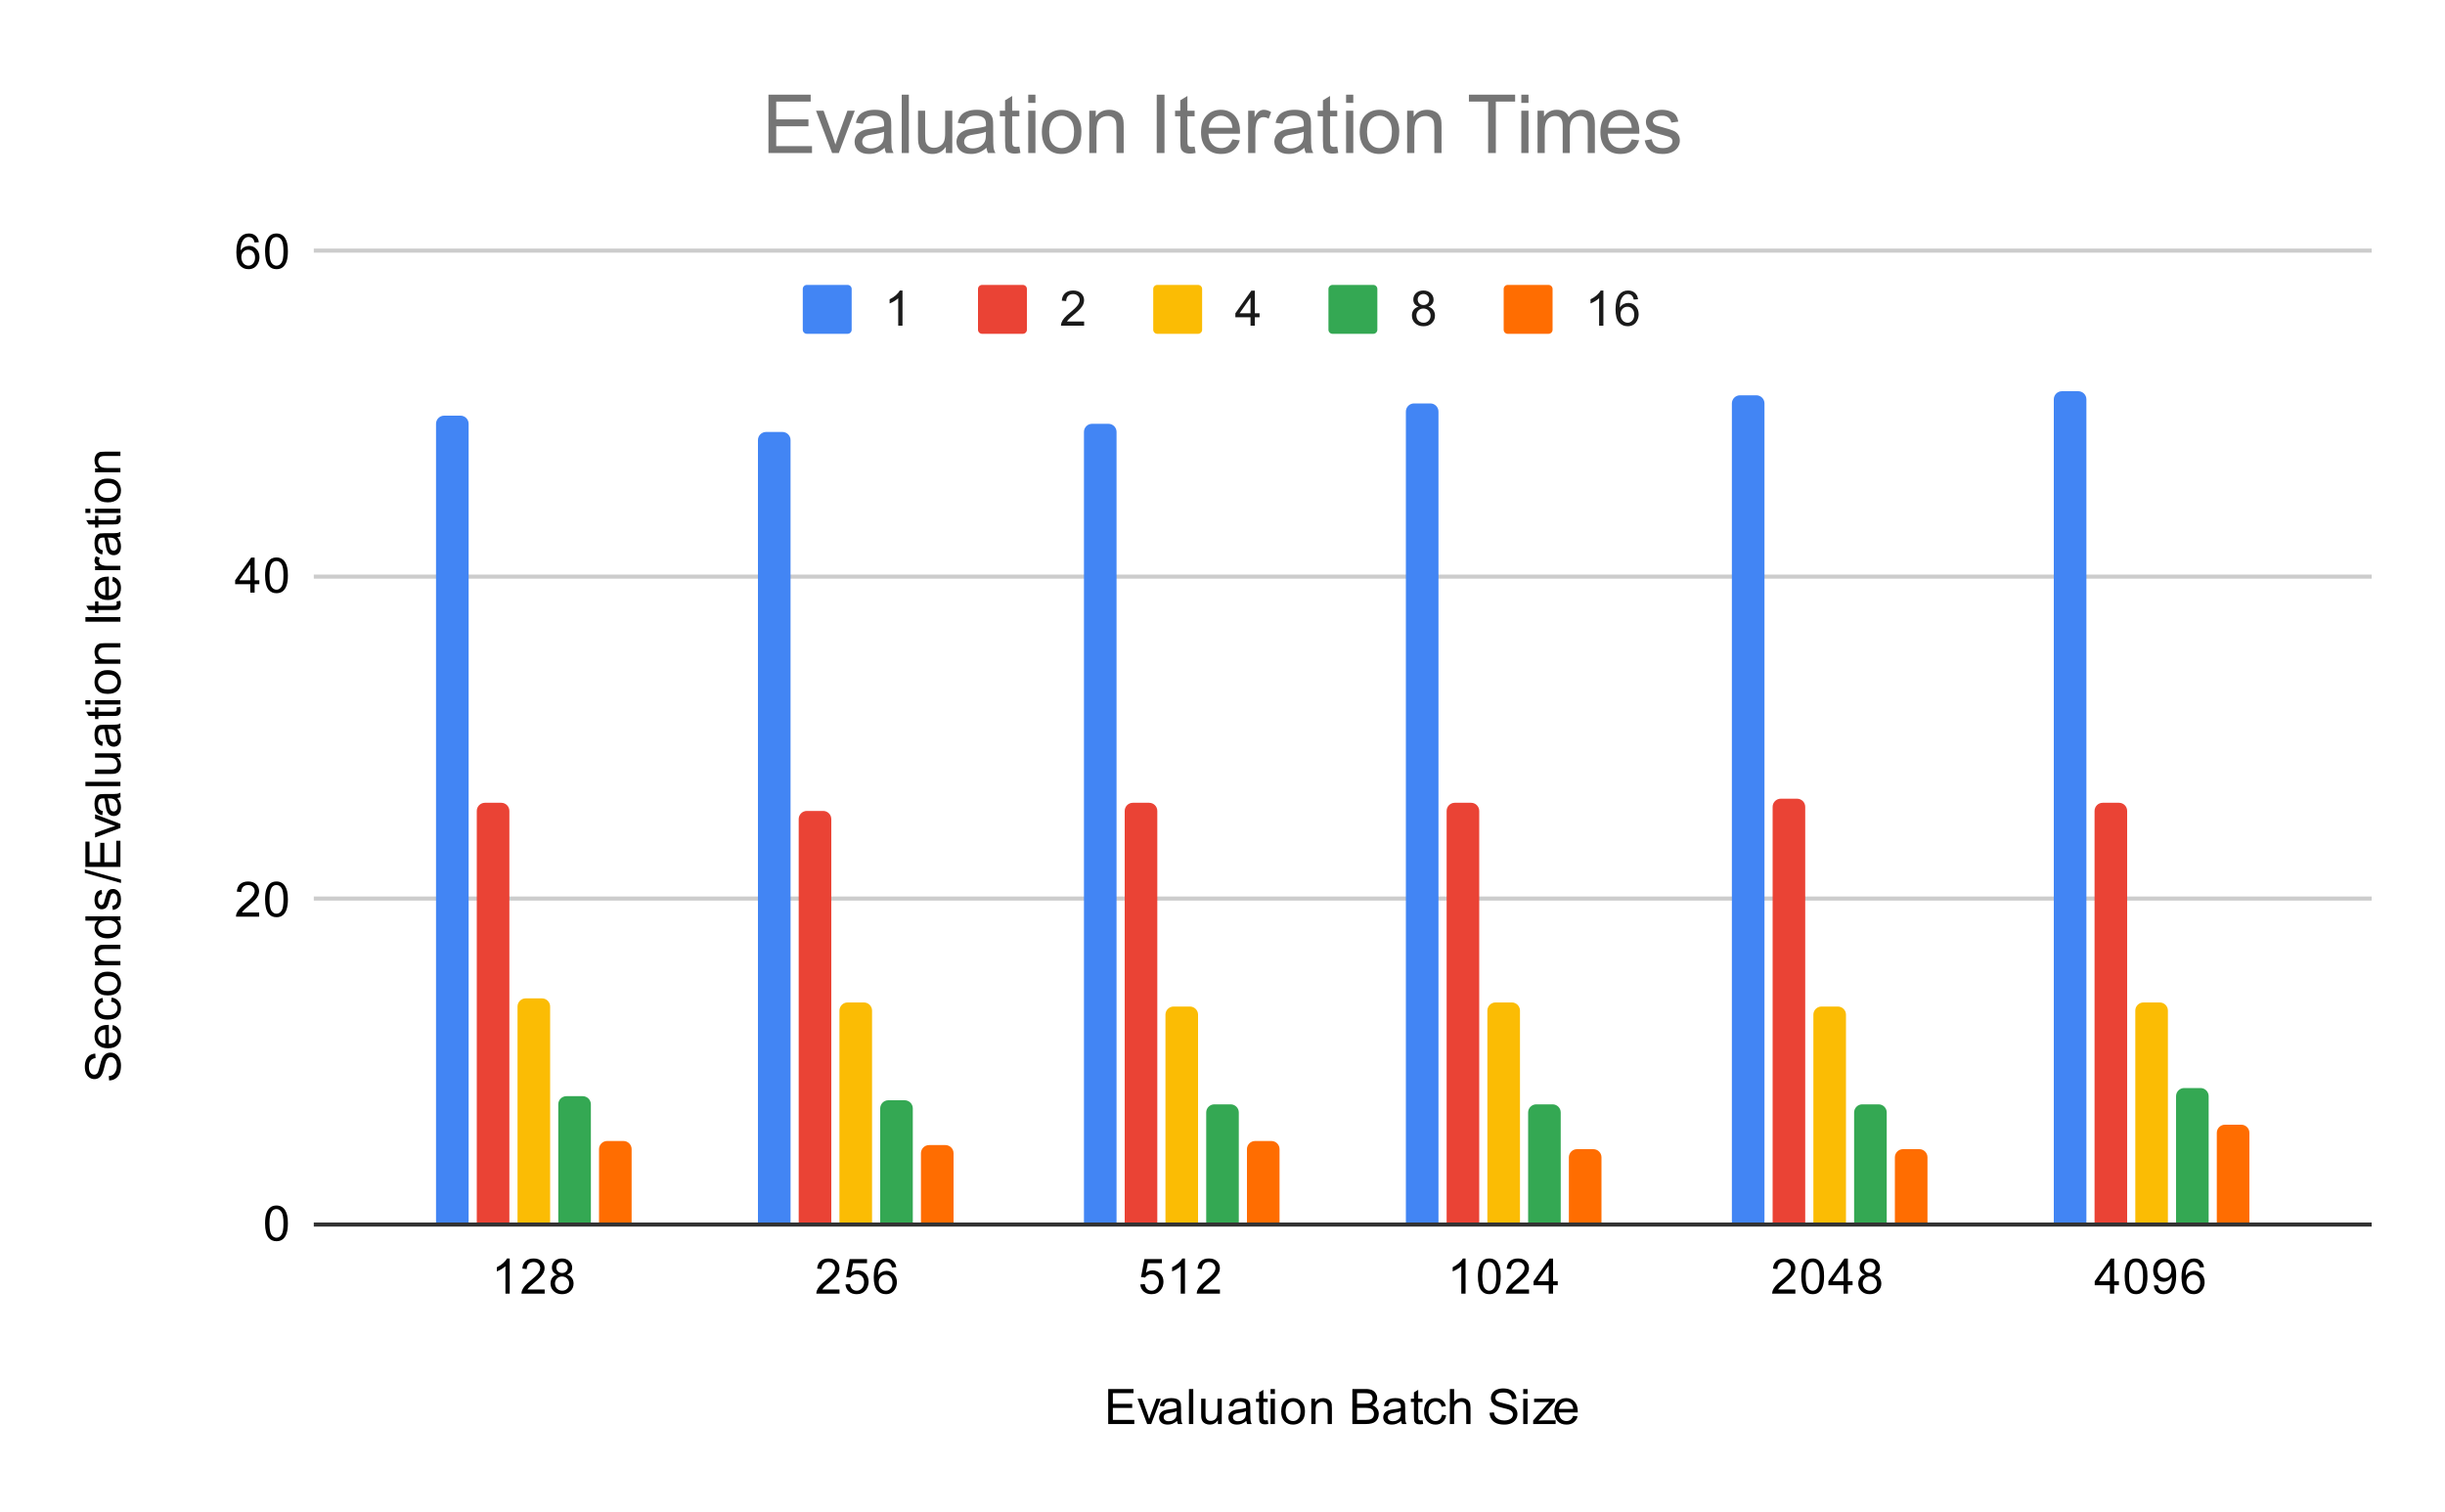 <svg version="1.1" viewBox="0.0 0.0 600.0 371.0" fill="none" stroke="none" stroke-linecap="square" stroke-miterlimit="10" width="600" height="371" xmlns:xlink="http://www.w3.org/1999/xlink" xmlns="http://www.w3.org/2000/svg"><path fill="#ffffff" d="M0 0L600.0 0L600.0 371.0L0 371.0L0 0Z" fill-rule="nonzero"/><path stroke="#333333" stroke-width="1.0" stroke-linecap="butt" d="M77.5 300.5L581.5 300.5" fill-rule="nonzero"/><path stroke="#cccccc" stroke-width="1.0" stroke-linecap="butt" d="M77.5 220.5L581.5 220.5" fill-rule="nonzero"/><path stroke="#cccccc" stroke-width="1.0" stroke-linecap="butt" d="M77.5 141.5L581.5 141.5" fill-rule="nonzero"/><path stroke="#cccccc" stroke-width="1.0" stroke-linecap="butt" d="M77.5 61.5L581.5 61.5" fill-rule="nonzero"/><clipPath id="id_0"><path d="M77.55 61.917L581.45 61.917L581.45 300.45L77.55 300.45L77.55 61.917Z" clip-rule="nonzero"/></clipPath><path stroke="#000000" stroke-width="2.0" stroke-linecap="butt" stroke-opacity="0.0" clip-path="url(#id_0)" d="M115.0 300.0L107.0 300.0L107.0 104.0C107.0 102.895 107.895 102.0 109.0 102.0L113.0 102.0C114.105 102.0 115.0 102.895 115.0 104.0Z" fill-rule="nonzero"/><path fill="#4285f4" clip-path="url(#id_0)" d="M115.0 300.0L107.0 300.0L107.0 104.0C107.0 102.895 107.895 102.0 109.0 102.0L113.0 102.0C114.105 102.0 115.0 102.895 115.0 104.0Z" fill-rule="nonzero"/><path stroke="#000000" stroke-width="2.0" stroke-linecap="butt" stroke-opacity="0.0" clip-path="url(#id_0)" d="M194.0 300.0L186.0 300.0L186.0 108.0C186.0 106.895 186.895 106.0 188.0 106.0L192.0 106.0C193.105 106.0 194.0 106.895 194.0 108.0Z" fill-rule="nonzero"/><path fill="#4285f4" clip-path="url(#id_0)" d="M194.0 300.0L186.0 300.0L186.0 108.0C186.0 106.895 186.895 106.0 188.0 106.0L192.0 106.0C193.105 106.0 194.0 106.895 194.0 108.0Z" fill-rule="nonzero"/><path stroke="#000000" stroke-width="2.0" stroke-linecap="butt" stroke-opacity="0.0" clip-path="url(#id_0)" d="M274.0 300.0L266.0 300.0L266.0 106.0C266.0 104.895 266.895 104.0 268.0 104.0L272.0 104.0C273.105 104.0 274.0 104.895 274.0 106.0Z" fill-rule="nonzero"/><path fill="#4285f4" clip-path="url(#id_0)" d="M274.0 300.0L266.0 300.0L266.0 106.0C266.0 104.895 266.895 104.0 268.0 104.0L272.0 104.0C273.105 104.0 274.0 104.895 274.0 106.0Z" fill-rule="nonzero"/><path stroke="#000000" stroke-width="2.0" stroke-linecap="butt" stroke-opacity="0.0" clip-path="url(#id_0)" d="M353.0 300.0L345.0 300.0L345.0 101.0C345.0 99.895 345.895 99.0 347.0 99.0L351.0 99.0C352.105 99.0 353.0 99.895 353.0 101.0Z" fill-rule="nonzero"/><path fill="#4285f4" clip-path="url(#id_0)" d="M353.0 300.0L345.0 300.0L345.0 101.0C345.0 99.895 345.895 99.0 347.0 99.0L351.0 99.0C352.105 99.0 353.0 99.895 353.0 101.0Z" fill-rule="nonzero"/><path stroke="#000000" stroke-width="2.0" stroke-linecap="butt" stroke-opacity="0.0" clip-path="url(#id_0)" d="M433.0 300.0L425.0 300.0L425.0 99.0C425.0 97.895 425.895 97.0 427.0 97.0L431.0 97.0C432.105 97.0 433.0 97.895 433.0 99.0Z" fill-rule="nonzero"/><path fill="#4285f4" clip-path="url(#id_0)" d="M433.0 300.0L425.0 300.0L425.0 99.0C425.0 97.895 425.895 97.0 427.0 97.0L431.0 97.0C432.105 97.0 433.0 97.895 433.0 99.0Z" fill-rule="nonzero"/><path stroke="#000000" stroke-width="2.0" stroke-linecap="butt" stroke-opacity="0.0" clip-path="url(#id_0)" d="M512.0 300.0L504.0 300.0L504.0 98.0C504.0 96.895 504.895 96.0 506.0 96.0L510.0 96.0C511.105 96.0 512.0 96.895 512.0 98.0Z" fill-rule="nonzero"/><path fill="#4285f4" clip-path="url(#id_0)" d="M512.0 300.0L504.0 300.0L504.0 98.0C504.0 96.895 504.895 96.0 506.0 96.0L510.0 96.0C511.105 96.0 512.0 96.895 512.0 98.0Z" fill-rule="nonzero"/><path stroke="#000000" stroke-width="2.0" stroke-linecap="butt" stroke-opacity="0.0" clip-path="url(#id_0)" d="M125.0 300.0L117.0 300.0L117.0 199.0C117.0 197.895 117.895 197.0 119.0 197.0L123.0 197.0C124.105 197.0 125.0 197.895 125.0 199.0Z" fill-rule="nonzero"/><path fill="#ea4335" clip-path="url(#id_0)" d="M125.0 300.0L117.0 300.0L117.0 199.0C117.0 197.895 117.895 197.0 119.0 197.0L123.0 197.0C124.105 197.0 125.0 197.895 125.0 199.0Z" fill-rule="nonzero"/><path stroke="#000000" stroke-width="2.0" stroke-linecap="butt" stroke-opacity="0.0" clip-path="url(#id_0)" d="M204.0 300.0L196.0 300.0L196.0 201.0C196.0 199.895 196.895 199.0 198.0 199.0L202.0 199.0C203.105 199.0 204.0 199.895 204.0 201.0Z" fill-rule="nonzero"/><path fill="#ea4335" clip-path="url(#id_0)" d="M204.0 300.0L196.0 300.0L196.0 201.0C196.0 199.895 196.895 199.0 198.0 199.0L202.0 199.0C203.105 199.0 204.0 199.895 204.0 201.0Z" fill-rule="nonzero"/><path stroke="#000000" stroke-width="2.0" stroke-linecap="butt" stroke-opacity="0.0" clip-path="url(#id_0)" d="M284.0 300.0L276.0 300.0L276.0 199.0C276.0 197.895 276.895 197.0 278.0 197.0L282.0 197.0C283.105 197.0 284.0 197.895 284.0 199.0Z" fill-rule="nonzero"/><path fill="#ea4335" clip-path="url(#id_0)" d="M284.0 300.0L276.0 300.0L276.0 199.0C276.0 197.895 276.895 197.0 278.0 197.0L282.0 197.0C283.105 197.0 284.0 197.895 284.0 199.0Z" fill-rule="nonzero"/><path stroke="#000000" stroke-width="2.0" stroke-linecap="butt" stroke-opacity="0.0" clip-path="url(#id_0)" d="M363.0 300.0L355.0 300.0L355.0 199.0C355.0 197.895 355.895 197.0 357.0 197.0L361.0 197.0C362.105 197.0 363.0 197.895 363.0 199.0Z" fill-rule="nonzero"/><path fill="#ea4335" clip-path="url(#id_0)" d="M363.0 300.0L355.0 300.0L355.0 199.0C355.0 197.895 355.895 197.0 357.0 197.0L361.0 197.0C362.105 197.0 363.0 197.895 363.0 199.0Z" fill-rule="nonzero"/><path stroke="#000000" stroke-width="2.0" stroke-linecap="butt" stroke-opacity="0.0" clip-path="url(#id_0)" d="M443.0 300.0L435.0 300.0L435.0 198.0C435.0 196.895 435.895 196.0 437.0 196.0L441.0 196.0C442.105 196.0 443.0 196.895 443.0 198.0Z" fill-rule="nonzero"/><path fill="#ea4335" clip-path="url(#id_0)" d="M443.0 300.0L435.0 300.0L435.0 198.0C435.0 196.895 435.895 196.0 437.0 196.0L441.0 196.0C442.105 196.0 443.0 196.895 443.0 198.0Z" fill-rule="nonzero"/><path stroke="#000000" stroke-width="2.0" stroke-linecap="butt" stroke-opacity="0.0" clip-path="url(#id_0)" d="M522.0 300.0L514.0 300.0L514.0 199.0C514.0 197.895 514.895 197.0 516.0 197.0L520.0 197.0C521.105 197.0 522.0 197.895 522.0 199.0Z" fill-rule="nonzero"/><path fill="#ea4335" clip-path="url(#id_0)" d="M522.0 300.0L514.0 300.0L514.0 199.0C514.0 197.895 514.895 197.0 516.0 197.0L520.0 197.0C521.105 197.0 522.0 197.895 522.0 199.0Z" fill-rule="nonzero"/><path stroke="#000000" stroke-width="2.0" stroke-linecap="butt" stroke-opacity="0.0" clip-path="url(#id_0)" d="M135.0 300.0L127.0 300.0L127.0 247.0C127.0 245.895 127.895 245.0 129.0 245.0L133.0 245.0C134.105 245.0 135.0 245.895 135.0 247.0Z" fill-rule="nonzero"/><path fill="#fbbc04" clip-path="url(#id_0)" d="M135.0 300.0L127.0 300.0L127.0 247.0C127.0 245.895 127.895 245.0 129.0 245.0L133.0 245.0C134.105 245.0 135.0 245.895 135.0 247.0Z" fill-rule="nonzero"/><path stroke="#000000" stroke-width="2.0" stroke-linecap="butt" stroke-opacity="0.0" clip-path="url(#id_0)" d="M214.0 300.0L206.0 300.0L206.0 248.0C206.0 246.895 206.895 246.0 208.0 246.0L212.0 246.0C213.105 246.0 214.0 246.895 214.0 248.0Z" fill-rule="nonzero"/><path fill="#fbbc04" clip-path="url(#id_0)" d="M214.0 300.0L206.0 300.0L206.0 248.0C206.0 246.895 206.895 246.0 208.0 246.0L212.0 246.0C213.105 246.0 214.0 246.895 214.0 248.0Z" fill-rule="nonzero"/><path stroke="#000000" stroke-width="2.0" stroke-linecap="butt" stroke-opacity="0.0" clip-path="url(#id_0)" d="M294.0 300.0L286.0 300.0L286.0 249.0C286.0 247.895 286.895 247.0 288.0 247.0L292.0 247.0C293.105 247.0 294.0 247.895 294.0 249.0Z" fill-rule="nonzero"/><path fill="#fbbc04" clip-path="url(#id_0)" d="M294.0 300.0L286.0 300.0L286.0 249.0C286.0 247.895 286.895 247.0 288.0 247.0L292.0 247.0C293.105 247.0 294.0 247.895 294.0 249.0Z" fill-rule="nonzero"/><path stroke="#000000" stroke-width="2.0" stroke-linecap="butt" stroke-opacity="0.0" clip-path="url(#id_0)" d="M373.0 300.0L365.0 300.0L365.0 248.0C365.0 246.895 365.895 246.0 367.0 246.0L371.0 246.0C372.105 246.0 373.0 246.895 373.0 248.0Z" fill-rule="nonzero"/><path fill="#fbbc04" clip-path="url(#id_0)" d="M373.0 300.0L365.0 300.0L365.0 248.0C365.0 246.895 365.895 246.0 367.0 246.0L371.0 246.0C372.105 246.0 373.0 246.895 373.0 248.0Z" fill-rule="nonzero"/><path stroke="#000000" stroke-width="2.0" stroke-linecap="butt" stroke-opacity="0.0" clip-path="url(#id_0)" d="M453.0 300.0L445.0 300.0L445.0 249.0C445.0 247.895 445.895 247.0 447.0 247.0L451.0 247.0C452.105 247.0 453.0 247.895 453.0 249.0Z" fill-rule="nonzero"/><path fill="#fbbc04" clip-path="url(#id_0)" d="M453.0 300.0L445.0 300.0L445.0 249.0C445.0 247.895 445.895 247.0 447.0 247.0L451.0 247.0C452.105 247.0 453.0 247.895 453.0 249.0Z" fill-rule="nonzero"/><path stroke="#000000" stroke-width="2.0" stroke-linecap="butt" stroke-opacity="0.0" clip-path="url(#id_0)" d="M532.0 300.0L524.0 300.0L524.0 248.0C524.0 246.895 524.895 246.0 526.0 246.0L530.0 246.0C531.105 246.0 532.0 246.895 532.0 248.0Z" fill-rule="nonzero"/><path fill="#fbbc04" clip-path="url(#id_0)" d="M532.0 300.0L524.0 300.0L524.0 248.0C524.0 246.895 524.895 246.0 526.0 246.0L530.0 246.0C531.105 246.0 532.0 246.895 532.0 248.0Z" fill-rule="nonzero"/><path stroke="#000000" stroke-width="2.0" stroke-linecap="butt" stroke-opacity="0.0" clip-path="url(#id_0)" d="M145.0 300.0L137.0 300.0L137.0 271.0C137.0 269.895 137.895 269.0 139.0 269.0L143.0 269.0C144.105 269.0 145.0 269.895 145.0 271.0Z" fill-rule="nonzero"/><path fill="#34a853" clip-path="url(#id_0)" d="M145.0 300.0L137.0 300.0L137.0 271.0C137.0 269.895 137.895 269.0 139.0 269.0L143.0 269.0C144.105 269.0 145.0 269.895 145.0 271.0Z" fill-rule="nonzero"/><path stroke="#000000" stroke-width="2.0" stroke-linecap="butt" stroke-opacity="0.0" clip-path="url(#id_0)" d="M224.0 300.0L216.0 300.0L216.0 272.0C216.0 270.895 216.895 270.0 218.0 270.0L222.0 270.0C223.105 270.0 224.0 270.895 224.0 272.0Z" fill-rule="nonzero"/><path fill="#34a853" clip-path="url(#id_0)" d="M224.0 300.0L216.0 300.0L216.0 272.0C216.0 270.895 216.895 270.0 218.0 270.0L222.0 270.0C223.105 270.0 224.0 270.895 224.0 272.0Z" fill-rule="nonzero"/><path stroke="#000000" stroke-width="2.0" stroke-linecap="butt" stroke-opacity="0.0" clip-path="url(#id_0)" d="M304.0 300.0L296.0 300.0L296.0 273.0C296.0 271.895 296.895 271.0 298.0 271.0L302.0 271.0C303.105 271.0 304.0 271.895 304.0 273.0Z" fill-rule="nonzero"/><path fill="#34a853" clip-path="url(#id_0)" d="M304.0 300.0L296.0 300.0L296.0 273.0C296.0 271.895 296.895 271.0 298.0 271.0L302.0 271.0C303.105 271.0 304.0 271.895 304.0 273.0Z" fill-rule="nonzero"/><path stroke="#000000" stroke-width="2.0" stroke-linecap="butt" stroke-opacity="0.0" clip-path="url(#id_0)" d="M383.0 300.0L375.0 300.0L375.0 273.0C375.0 271.895 375.895 271.0 377.0 271.0L381.0 271.0C382.105 271.0 383.0 271.895 383.0 273.0Z" fill-rule="nonzero"/><path fill="#34a853" clip-path="url(#id_0)" d="M383.0 300.0L375.0 300.0L375.0 273.0C375.0 271.895 375.895 271.0 377.0 271.0L381.0 271.0C382.105 271.0 383.0 271.895 383.0 273.0Z" fill-rule="nonzero"/><path stroke="#000000" stroke-width="2.0" stroke-linecap="butt" stroke-opacity="0.0" clip-path="url(#id_0)" d="M463.0 300.0L455.0 300.0L455.0 273.0C455.0 271.895 455.895 271.0 457.0 271.0L461.0 271.0C462.105 271.0 463.0 271.895 463.0 273.0Z" fill-rule="nonzero"/><path fill="#34a853" clip-path="url(#id_0)" d="M463.0 300.0L455.0 300.0L455.0 273.0C455.0 271.895 455.895 271.0 457.0 271.0L461.0 271.0C462.105 271.0 463.0 271.895 463.0 273.0Z" fill-rule="nonzero"/><path stroke="#000000" stroke-width="2.0" stroke-linecap="butt" stroke-opacity="0.0" clip-path="url(#id_0)" d="M542.0 300.0L534.0 300.0L534.0 269.0C534.0 267.895 534.895 267.0 536.0 267.0L540.0 267.0C541.105 267.0 542.0 267.895 542.0 269.0Z" fill-rule="nonzero"/><path fill="#34a853" clip-path="url(#id_0)" d="M542.0 300.0L534.0 300.0L534.0 269.0C534.0 267.895 534.895 267.0 536.0 267.0L540.0 267.0C541.105 267.0 542.0 267.895 542.0 269.0Z" fill-rule="nonzero"/><path stroke="#000000" stroke-width="2.0" stroke-linecap="butt" stroke-opacity="0.0" clip-path="url(#id_0)" d="M155.0 300.0L147.0 300.0L147.0 282.0C147.0 280.895 147.895 280.0 149.0 280.0L153.0 280.0C154.105 280.0 155.0 280.895 155.0 282.0Z" fill-rule="nonzero"/><path fill="#ff6d01" clip-path="url(#id_0)" d="M155.0 300.0L147.0 300.0L147.0 282.0C147.0 280.895 147.895 280.0 149.0 280.0L153.0 280.0C154.105 280.0 155.0 280.895 155.0 282.0Z" fill-rule="nonzero"/><path stroke="#000000" stroke-width="2.0" stroke-linecap="butt" stroke-opacity="0.0" clip-path="url(#id_0)" d="M234.0 300.0L226.0 300.0L226.0 283.0C226.0 281.895 226.895 281.0 228.0 281.0L232.0 281.0C233.105 281.0 234.0 281.895 234.0 283.0Z" fill-rule="nonzero"/><path fill="#ff6d01" clip-path="url(#id_0)" d="M234.0 300.0L226.0 300.0L226.0 283.0C226.0 281.895 226.895 281.0 228.0 281.0L232.0 281.0C233.105 281.0 234.0 281.895 234.0 283.0Z" fill-rule="nonzero"/><path stroke="#000000" stroke-width="2.0" stroke-linecap="butt" stroke-opacity="0.0" clip-path="url(#id_0)" d="M314.0 300.0L306.0 300.0L306.0 282.0C306.0 280.895 306.895 280.0 308.0 280.0L312.0 280.0C313.105 280.0 314.0 280.895 314.0 282.0Z" fill-rule="nonzero"/><path fill="#ff6d01" clip-path="url(#id_0)" d="M314.0 300.0L306.0 300.0L306.0 282.0C306.0 280.895 306.895 280.0 308.0 280.0L312.0 280.0C313.105 280.0 314.0 280.895 314.0 282.0Z" fill-rule="nonzero"/><path stroke="#000000" stroke-width="2.0" stroke-linecap="butt" stroke-opacity="0.0" clip-path="url(#id_0)" d="M393.0 300.0L385.0 300.0L385.0 284.0C385.0 282.895 385.895 282.0 387.0 282.0L391.0 282.0C392.105 282.0 393.0 282.895 393.0 284.0Z" fill-rule="nonzero"/><path fill="#ff6d01" clip-path="url(#id_0)" d="M393.0 300.0L385.0 300.0L385.0 284.0C385.0 282.895 385.895 282.0 387.0 282.0L391.0 282.0C392.105 282.0 393.0 282.895 393.0 284.0Z" fill-rule="nonzero"/><path stroke="#000000" stroke-width="2.0" stroke-linecap="butt" stroke-opacity="0.0" clip-path="url(#id_0)" d="M473.0 300.0L465.0 300.0L465.0 284.0C465.0 282.895 465.895 282.0 467.0 282.0L471.0 282.0C472.105 282.0 473.0 282.895 473.0 284.0Z" fill-rule="nonzero"/><path fill="#ff6d01" clip-path="url(#id_0)" d="M473.0 300.0L465.0 300.0L465.0 284.0C465.0 282.895 465.895 282.0 467.0 282.0L471.0 282.0C472.105 282.0 473.0 282.895 473.0 284.0Z" fill-rule="nonzero"/><path stroke="#000000" stroke-width="2.0" stroke-linecap="butt" stroke-opacity="0.0" clip-path="url(#id_0)" d="M552.0 300.0L544.0 300.0L544.0 278.0C544.0 276.895 544.895 276.0 546.0 276.0L550.0 276.0C551.105 276.0 552.0 276.895 552.0 278.0Z" fill-rule="nonzero"/><path fill="#ff6d01" clip-path="url(#id_0)" d="M552.0 300.0L544.0 300.0L544.0 278.0C544.0 276.895 544.895 276.0 546.0 276.0L550.0 276.0C551.105 276.0 552.0 276.895 552.0 278.0Z" fill-rule="nonzero"/><path fill="#000000" d="M271.953 349.45L271.953 340.856L278.156 340.856L278.156 341.872L273.094 341.872L273.094 344.497L277.844 344.497L277.844 345.512L273.094 345.512L273.094 348.434L278.359 348.434L278.359 349.45L271.953 349.45ZM281.516 349.45L279.156 343.231L280.266 343.231L281.609 346.95Q281.812 347.559 282.0 348.2Q282.141 347.716 282.391 347.028L283.781 343.231L284.859 343.231L282.5 349.45L281.516 349.45ZM288.859 348.684Q288.266 349.184 287.719 349.387Q287.188 349.591 286.562 349.591Q285.531 349.591 284.984 349.091Q284.438 348.591 284.438 347.809Q284.438 347.356 284.641 346.981Q284.844 346.591 285.188 346.372Q285.531 346.137 285.953 346.028Q286.25 345.934 286.891 345.856Q288.156 345.716 288.766 345.497Q288.766 345.278 288.766 345.231Q288.766 344.575 288.469 344.309Q288.062 343.966 287.266 343.966Q286.531 343.966 286.172 344.231Q285.812 344.481 285.641 345.137L284.609 344.997Q284.75 344.341 285.078 343.934Q285.406 343.528 286.016 343.309Q286.625 343.091 287.422 343.091Q288.219 343.091 288.719 343.278Q289.219 343.466 289.453 343.747Q289.688 344.028 289.781 344.466Q289.828 344.731 289.828 345.434L289.828 346.841Q289.828 348.309 289.891 348.7Q289.969 349.091 290.172 349.45L289.062 349.45Q288.906 349.122 288.859 348.684ZM288.766 346.325Q288.188 346.559 287.047 346.731Q286.391 346.825 286.125 346.95Q285.859 347.059 285.703 347.278Q285.562 347.497 285.562 347.778Q285.562 348.2 285.875 348.481Q286.203 348.762 286.812 348.762Q287.422 348.762 287.891 348.497Q288.375 348.231 288.594 347.762Q288.766 347.403 288.766 346.716L288.766 346.325ZM291.766 349.45L291.766 340.856L292.828 340.856L292.828 349.45L291.766 349.45ZM298.875 349.45L298.875 348.528Q298.141 349.591 296.891 349.591Q296.344 349.591 295.859 349.387Q295.391 349.169 295.156 348.856Q294.922 348.528 294.828 348.059Q294.766 347.762 294.766 347.075L294.766 343.231L295.828 343.231L295.828 346.684Q295.828 347.497 295.891 347.794Q295.984 348.2 296.297 348.45Q296.625 348.684 297.109 348.684Q297.578 348.684 297.984 348.45Q298.406 348.2 298.578 347.778Q298.766 347.356 298.766 346.559L298.766 343.231L299.812 343.231L299.812 349.45L298.875 349.45ZM305.859 348.684Q305.266 349.184 304.719 349.387Q304.188 349.591 303.562 349.591Q302.531 349.591 301.984 349.091Q301.438 348.591 301.438 347.809Q301.438 347.356 301.641 346.981Q301.844 346.591 302.188 346.372Q302.531 346.137 302.953 346.028Q303.25 345.934 303.891 345.856Q305.156 345.716 305.766 345.497Q305.766 345.278 305.766 345.231Q305.766 344.575 305.469 344.309Q305.062 343.966 304.266 343.966Q303.531 343.966 303.172 344.231Q302.812 344.481 302.641 345.137L301.609 344.997Q301.75 344.341 302.078 343.934Q302.406 343.528 303.016 343.309Q303.625 343.091 304.422 343.091Q305.219 343.091 305.719 343.278Q306.219 343.466 306.453 343.747Q306.688 344.028 306.781 344.466Q306.828 344.731 306.828 345.434L306.828 346.841Q306.828 348.309 306.891 348.7Q306.969 349.091 307.172 349.45L306.062 349.45Q305.906 349.122 305.859 348.684ZM305.766 346.325Q305.188 346.559 304.047 346.731Q303.391 346.825 303.125 346.95Q302.859 347.059 302.703 347.278Q302.562 347.497 302.562 347.778Q302.562 348.2 302.875 348.481Q303.203 348.762 303.812 348.762Q304.422 348.762 304.891 348.497Q305.375 348.231 305.594 347.762Q305.766 347.403 305.766 346.716L305.766 346.325ZM311.094 348.512L311.25 349.434Q310.797 349.528 310.453 349.528Q309.875 349.528 309.562 349.356Q309.25 349.169 309.109 348.872Q308.984 348.575 308.984 347.622L308.984 344.044L308.219 344.044L308.219 343.231L308.984 343.231L308.984 341.684L310.031 341.059L310.031 343.231L311.094 343.231L311.094 344.044L310.031 344.044L310.031 347.684Q310.031 348.137 310.078 348.262Q310.141 348.387 310.266 348.466Q310.391 348.544 310.625 348.544Q310.812 348.544 311.094 348.512ZM311.797 342.075L311.797 340.856L312.859 340.856L312.859 342.075L311.797 342.075ZM311.797 349.45L311.797 343.231L312.859 343.231L312.859 349.45L311.797 349.45ZM314.406 346.341Q314.406 344.606 315.359 343.778Q316.156 343.091 317.312 343.091Q318.594 343.091 319.406 343.934Q320.234 344.762 320.234 346.247Q320.234 347.45 319.875 348.137Q319.516 348.825 318.812 349.216Q318.125 349.591 317.312 349.591Q316.016 349.591 315.203 348.762Q314.406 347.919 314.406 346.341ZM315.484 346.341Q315.484 347.528 316.0 348.122Q316.531 348.716 317.312 348.716Q318.109 348.716 318.625 348.122Q319.141 347.528 319.141 346.309Q319.141 345.153 318.609 344.559Q318.094 343.966 317.312 343.966Q316.531 343.966 316.0 344.559Q315.484 345.137 315.484 346.341ZM321.797 349.45L321.797 343.231L322.734 343.231L322.734 344.106Q323.422 343.091 324.719 343.091Q325.281 343.091 325.75 343.294Q326.234 343.497 326.469 343.825Q326.703 344.153 326.797 344.591Q326.844 344.887 326.844 345.622L326.844 349.45L325.797 349.45L325.797 345.669Q325.797 345.012 325.672 344.7Q325.547 344.387 325.234 344.2Q324.922 343.997 324.5 343.997Q323.828 343.997 323.328 344.434Q322.844 344.856 322.844 346.044L322.844 349.45L321.797 349.45ZM331.875 349.45L331.875 340.856L335.109 340.856Q336.094 340.856 336.688 341.122Q337.281 341.387 337.609 341.934Q337.953 342.466 337.953 343.059Q337.953 343.606 337.656 344.091Q337.359 344.575 336.75 344.872Q337.531 345.106 337.938 345.669Q338.359 346.216 338.359 346.966Q338.359 347.559 338.109 348.091Q337.859 348.606 337.484 348.887Q337.109 349.169 336.531 349.309Q335.969 349.45 335.156 349.45L331.875 349.45ZM333.016 344.466L334.875 344.466Q335.625 344.466 335.953 344.372Q336.391 344.247 336.609 343.95Q336.828 343.637 336.828 343.184Q336.828 342.762 336.625 342.434Q336.422 342.106 336.031 341.997Q335.656 341.872 334.734 341.872L333.016 341.872L333.016 344.466ZM333.016 348.434L335.156 348.434Q335.703 348.434 335.922 348.387Q336.328 348.325 336.578 348.169Q336.844 347.997 337.016 347.684Q337.188 347.372 337.188 346.966Q337.188 346.481 336.938 346.122Q336.703 345.762 336.266 345.622Q335.828 345.481 335.0 345.481L333.016 345.481L333.016 348.434ZM343.859 348.684Q343.266 349.184 342.719 349.387Q342.188 349.591 341.562 349.591Q340.531 349.591 339.984 349.091Q339.438 348.591 339.438 347.809Q339.438 347.356 339.641 346.981Q339.844 346.591 340.188 346.372Q340.531 346.137 340.953 346.028Q341.25 345.934 341.891 345.856Q343.156 345.716 343.766 345.497Q343.766 345.278 343.766 345.231Q343.766 344.575 343.469 344.309Q343.062 343.966 342.266 343.966Q341.531 343.966 341.172 344.231Q340.812 344.481 340.641 345.137L339.609 344.997Q339.75 344.341 340.078 343.934Q340.406 343.528 341.016 343.309Q341.625 343.091 342.422 343.091Q343.219 343.091 343.719 343.278Q344.219 343.466 344.453 343.747Q344.688 344.028 344.781 344.466Q344.828 344.731 344.828 345.434L344.828 346.841Q344.828 348.309 344.891 348.7Q344.969 349.091 345.172 349.45L344.062 349.45Q343.906 349.122 343.859 348.684ZM343.766 346.325Q343.188 346.559 342.047 346.731Q341.391 346.825 341.125 346.95Q340.859 347.059 340.703 347.278Q340.562 347.497 340.562 347.778Q340.562 348.2 340.875 348.481Q341.203 348.762 341.812 348.762Q342.422 348.762 342.891 348.497Q343.375 348.231 343.594 347.762Q343.766 347.403 343.766 346.716L343.766 346.325ZM349.094 348.512L349.25 349.434Q348.797 349.528 348.453 349.528Q347.875 349.528 347.562 349.356Q347.25 349.169 347.109 348.872Q346.984 348.575 346.984 347.622L346.984 344.044L346.219 344.044L346.219 343.231L346.984 343.231L346.984 341.684L348.031 341.059L348.031 343.231L349.094 343.231L349.094 344.044L348.031 344.044L348.031 347.684Q348.031 348.137 348.078 348.262Q348.141 348.387 348.266 348.466Q348.391 348.544 348.625 348.544Q348.812 348.544 349.094 348.512ZM353.859 347.169L354.891 347.309Q354.719 348.372 354.016 348.981Q353.312 349.591 352.297 349.591Q351.016 349.591 350.234 348.762Q349.469 347.919 349.469 346.356Q349.469 345.356 349.797 344.606Q350.141 343.841 350.812 343.466Q351.5 343.091 352.312 343.091Q353.312 343.091 353.953 343.606Q354.609 344.106 354.797 345.059L353.766 345.216Q353.625 344.591 353.25 344.278Q352.875 343.95 352.344 343.95Q351.547 343.95 351.047 344.528Q350.547 345.091 350.547 346.325Q350.547 347.591 351.031 348.153Q351.516 348.716 352.281 348.716Q352.906 348.716 353.312 348.341Q353.734 347.966 353.859 347.169ZM355.797 349.45L355.797 340.856L356.844 340.856L356.844 343.934Q357.578 343.091 358.703 343.091Q359.406 343.091 359.906 343.372Q360.422 343.637 360.641 344.122Q360.859 344.591 360.859 345.512L360.859 349.45L359.812 349.45L359.812 345.512Q359.812 344.716 359.469 344.356Q359.125 343.997 358.5 343.997Q358.031 343.997 357.609 344.247Q357.203 344.481 357.016 344.903Q356.844 345.309 356.844 346.044L356.844 349.45L355.797 349.45ZM365.547 346.684L366.609 346.591Q366.688 347.247 366.969 347.653Q367.25 348.059 367.828 348.325Q368.422 348.575 369.156 348.575Q369.797 348.575 370.297 348.387Q370.797 348.184 371.031 347.856Q371.281 347.512 371.281 347.122Q371.281 346.716 371.047 346.419Q370.812 346.106 370.281 345.903Q369.922 345.762 368.734 345.481Q367.562 345.2 367.094 344.95Q366.469 344.622 366.172 344.153Q365.875 343.669 365.875 343.075Q365.875 342.434 366.234 341.872Q366.609 341.294 367.312 341.012Q368.031 340.716 368.891 340.716Q369.844 340.716 370.578 341.028Q371.312 341.325 371.703 341.934Q372.094 342.528 372.125 343.278L371.031 343.356Q370.938 342.544 370.422 342.137Q369.922 341.716 368.938 341.716Q367.906 341.716 367.438 342.091Q366.969 342.466 366.969 342.997Q366.969 343.466 367.297 343.762Q367.625 344.059 369.0 344.372Q370.391 344.684 370.906 344.919Q371.656 345.278 372.016 345.809Q372.375 346.325 372.375 347.028Q372.375 347.716 371.984 348.325Q371.594 348.919 370.859 349.262Q370.125 349.591 369.203 349.591Q368.031 349.591 367.234 349.262Q366.453 348.919 366.0 348.231Q365.562 347.544 365.547 346.684ZM373.797 342.075L373.797 340.856L374.859 340.856L374.859 342.075L373.797 342.075ZM373.797 349.45L373.797 343.231L374.859 343.231L374.859 349.45L373.797 349.45ZM376.234 349.45L376.234 348.591L380.203 344.044Q379.516 344.075 379.0 344.075L376.469 344.075L376.469 343.231L381.562 343.231L381.562 343.919L378.188 347.872L377.531 348.591Q378.25 348.544 378.859 348.544L381.75 348.544L381.75 349.45L376.234 349.45ZM386.047 347.45L387.141 347.575Q386.891 348.528 386.188 349.059Q385.484 349.591 384.406 349.591Q383.047 349.591 382.234 348.747Q381.438 347.903 381.438 346.387Q381.438 344.825 382.25 343.966Q383.062 343.091 384.344 343.091Q385.594 343.091 386.375 343.934Q387.172 344.778 387.172 346.325Q387.172 346.419 387.172 346.606L382.531 346.606Q382.594 347.637 383.109 348.184Q383.625 348.716 384.406 348.716Q384.984 348.716 385.391 348.419Q385.812 348.106 386.047 347.45ZM382.594 345.747L386.062 345.747Q386.0 344.95 385.672 344.559Q385.156 343.95 384.359 343.95Q383.625 343.95 383.125 344.434Q382.641 344.919 382.594 345.747Z" fill-rule="nonzero"/><path fill="#000000" d="M26.784 265.136L26.691 264.074Q27.347 263.996 27.753 263.715Q28.159 263.433 28.425 262.855Q28.675 262.261 28.675 261.527Q28.675 260.886 28.488 260.386Q28.284 259.886 27.956 259.652Q27.613 259.402 27.222 259.402Q26.816 259.402 26.519 259.636Q26.206 259.871 26.003 260.402Q25.863 260.761 25.581 261.949Q25.3 263.121 25.05 263.59Q24.722 264.215 24.253 264.511Q23.769 264.808 23.175 264.808Q22.534 264.808 21.972 264.449Q21.394 264.074 21.113 263.371Q20.816 262.652 20.816 261.793Q20.816 260.84 21.128 260.105Q21.425 259.371 22.034 258.98Q22.628 258.59 23.378 258.558L23.456 259.652Q22.644 259.746 22.238 260.261Q21.816 260.761 21.816 261.746Q21.816 262.777 22.191 263.246Q22.566 263.715 23.097 263.715Q23.566 263.715 23.863 263.386Q24.159 263.058 24.472 261.683Q24.784 260.293 25.019 259.777Q25.378 259.027 25.909 258.668Q26.425 258.308 27.128 258.308Q27.816 258.308 28.425 258.699Q29.019 259.09 29.363 259.824Q29.691 260.558 29.691 261.48Q29.691 262.652 29.363 263.449Q29.019 264.23 28.331 264.683Q27.644 265.121 26.784 265.136ZM27.55 252.636L27.675 251.543Q28.628 251.793 29.159 252.496Q29.691 253.199 29.691 254.277Q29.691 255.636 28.847 256.449Q28.003 257.246 26.488 257.246Q24.925 257.246 24.066 256.433Q23.191 255.621 23.191 254.34Q23.191 253.09 24.034 252.308Q24.878 251.511 26.425 251.511Q26.519 251.511 26.706 251.511L26.706 256.152Q27.738 256.09 28.284 255.574Q28.816 255.058 28.816 254.277Q28.816 253.699 28.519 253.293Q28.206 252.871 27.55 252.636ZM25.847 256.09L25.847 252.621Q25.05 252.683 24.659 253.011Q24.05 253.527 24.05 254.324Q24.05 255.058 24.534 255.558Q25.019 256.043 25.847 256.09ZM27.269 245.824L27.409 244.793Q28.472 244.965 29.081 245.668Q29.691 246.371 29.691 247.386Q29.691 248.668 28.863 249.449Q28.019 250.215 26.456 250.215Q25.456 250.215 24.706 249.886Q23.941 249.543 23.566 248.871Q23.191 248.183 23.191 247.371Q23.191 246.371 23.706 245.73Q24.206 245.074 25.159 244.886L25.316 245.918Q24.691 246.058 24.378 246.433Q24.05 246.808 24.05 247.34Q24.05 248.136 24.628 248.636Q25.191 249.136 26.425 249.136Q27.691 249.136 28.253 248.652Q28.816 248.168 28.816 247.402Q28.816 246.777 28.441 246.371Q28.066 245.949 27.269 245.824ZM26.441 244.277Q24.706 244.277 23.878 243.324Q23.191 242.527 23.191 241.371Q23.191 240.09 24.034 239.277Q24.863 238.449 26.347 238.449Q27.55 238.449 28.238 238.808Q28.925 239.168 29.316 239.871Q29.691 240.558 29.691 241.371Q29.691 242.668 28.863 243.48Q28.019 244.277 26.441 244.277ZM26.441 243.199Q27.628 243.199 28.222 242.683Q28.816 242.152 28.816 241.371Q28.816 240.574 28.222 240.058Q27.628 239.543 26.409 239.543Q25.253 239.543 24.659 240.074Q24.066 240.59 24.066 241.371Q24.066 242.152 24.659 242.683Q25.238 243.199 26.441 243.199ZM29.55 236.886L23.331 236.886L23.331 235.949L24.206 235.949Q23.191 235.261 23.191 233.965Q23.191 233.402 23.394 232.933Q23.597 232.449 23.925 232.215Q24.253 231.98 24.691 231.886Q24.988 231.84 25.722 231.84L29.55 231.84L29.55 232.886L25.769 232.886Q25.113 232.886 24.8 233.011Q24.488 233.136 24.3 233.449Q24.097 233.761 24.097 234.183Q24.097 234.855 24.534 235.355Q24.956 235.84 26.144 235.84L29.55 235.84L29.55 236.886ZM29.55 225.855L28.769 225.855Q29.691 226.449 29.691 227.59Q29.691 228.34 29.284 228.965Q28.863 229.59 28.128 229.933Q27.394 230.277 26.441 230.277Q25.519 230.277 24.753 229.965Q23.988 229.652 23.597 229.027Q23.191 228.402 23.191 227.636Q23.191 227.074 23.425 226.636Q23.659 226.199 24.034 225.918L20.956 225.918L20.956 224.871L29.55 224.871L29.55 225.855ZM26.441 229.183Q27.644 229.183 28.238 228.683Q28.816 228.183 28.816 227.496Q28.816 226.808 28.253 226.324Q27.691 225.84 26.534 225.84Q25.253 225.84 24.659 226.34Q24.066 226.824 24.066 227.543Q24.066 228.246 24.644 228.715Q25.206 229.183 26.441 229.183ZM27.691 223.308L27.534 222.277Q28.159 222.183 28.488 221.793Q28.816 221.386 28.816 220.652Q28.816 219.933 28.534 219.59Q28.238 219.23 27.831 219.23Q27.472 219.23 27.269 219.543Q27.128 219.761 26.909 220.621Q26.613 221.777 26.409 222.23Q26.191 222.668 25.816 222.902Q25.441 223.136 24.972 223.136Q24.566 223.136 24.206 222.949Q23.847 222.761 23.613 222.433Q23.441 222.183 23.316 221.761Q23.191 221.34 23.191 220.84Q23.191 220.121 23.409 219.574Q23.613 219.011 23.972 218.746Q24.331 218.48 24.925 218.386L25.066 219.418Q24.597 219.48 24.331 219.824Q24.05 220.152 24.05 220.777Q24.05 221.496 24.3 221.808Q24.534 222.121 24.863 222.121Q25.066 222.121 25.222 221.996Q25.394 221.855 25.503 221.59Q25.566 221.433 25.769 220.652Q26.081 219.527 26.269 219.09Q26.456 218.652 26.816 218.402Q27.175 218.152 27.722 218.152Q28.253 218.152 28.722 218.465Q29.175 218.761 29.441 219.34Q29.691 219.918 29.691 220.652Q29.691 221.871 29.191 222.511Q28.675 223.136 27.691 223.308ZM29.691 216.683L20.816 214.199L20.816 213.355L29.691 215.84L29.691 216.683ZM29.55 212.73L20.956 212.73L20.956 206.527L21.972 206.527L21.972 211.59L24.597 211.59L24.597 206.84L25.613 206.84L25.613 211.59L28.534 211.59L28.534 206.324L29.55 206.324L29.55 212.73ZM29.55 203.168L23.331 205.527L23.331 204.418L27.05 203.074Q27.659 202.871 28.3 202.683Q27.816 202.543 27.128 202.293L23.331 200.902L23.331 199.824L29.55 202.183L29.55 203.168ZM28.784 195.824Q29.284 196.418 29.488 196.965Q29.691 197.496 29.691 198.121Q29.691 199.152 29.191 199.699Q28.691 200.246 27.909 200.246Q27.456 200.246 27.081 200.043Q26.691 199.84 26.472 199.496Q26.238 199.152 26.128 198.73Q26.034 198.433 25.956 197.793Q25.816 196.527 25.597 195.918Q25.378 195.918 25.331 195.918Q24.675 195.918 24.409 196.215Q24.066 196.621 24.066 197.418Q24.066 198.152 24.331 198.511Q24.581 198.871 25.238 199.043L25.097 200.074Q24.441 199.933 24.034 199.605Q23.628 199.277 23.409 198.668Q23.191 198.058 23.191 197.261Q23.191 196.465 23.378 195.965Q23.566 195.465 23.847 195.23Q24.128 194.996 24.566 194.902Q24.831 194.855 25.534 194.855L26.941 194.855Q28.409 194.855 28.8 194.793Q29.191 194.715 29.55 194.511L29.55 195.621Q29.222 195.777 28.784 195.824ZM26.425 195.918Q26.659 196.496 26.831 197.636Q26.925 198.293 27.05 198.558Q27.159 198.824 27.378 198.98Q27.597 199.121 27.878 199.121Q28.3 199.121 28.581 198.808Q28.863 198.48 28.863 197.871Q28.863 197.261 28.597 196.793Q28.331 196.308 27.863 196.09Q27.503 195.918 26.816 195.918L26.425 195.918ZM29.55 192.918L20.956 192.918L20.956 191.855L29.55 191.855L29.55 192.918ZM29.55 185.808L28.628 185.808Q29.691 186.543 29.691 187.793Q29.691 188.34 29.488 188.824Q29.269 189.293 28.956 189.527Q28.628 189.761 28.159 189.855Q27.863 189.918 27.175 189.918L23.331 189.918L23.331 188.855L26.784 188.855Q27.597 188.855 27.894 188.793Q28.3 188.699 28.55 188.386Q28.784 188.058 28.784 187.574Q28.784 187.105 28.55 186.699Q28.3 186.277 27.878 186.105Q27.456 185.918 26.659 185.918L23.331 185.918L23.331 184.871L29.55 184.871L29.55 185.808ZM28.784 178.824Q29.284 179.418 29.488 179.965Q29.691 180.496 29.691 181.121Q29.691 182.152 29.191 182.699Q28.691 183.246 27.909 183.246Q27.456 183.246 27.081 183.043Q26.691 182.84 26.472 182.496Q26.238 182.152 26.128 181.73Q26.034 181.433 25.956 180.793Q25.816 179.527 25.597 178.918Q25.378 178.918 25.331 178.918Q24.675 178.918 24.409 179.215Q24.066 179.621 24.066 180.418Q24.066 181.152 24.331 181.511Q24.581 181.871 25.238 182.043L25.097 183.074Q24.441 182.933 24.034 182.605Q23.628 182.277 23.409 181.668Q23.191 181.058 23.191 180.261Q23.191 179.465 23.378 178.965Q23.566 178.465 23.847 178.23Q24.128 177.996 24.566 177.902Q24.831 177.855 25.534 177.855L26.941 177.855Q28.409 177.855 28.8 177.793Q29.191 177.715 29.55 177.511L29.55 178.621Q29.222 178.777 28.784 178.824ZM26.425 178.918Q26.659 179.496 26.831 180.636Q26.925 181.293 27.05 181.558Q27.159 181.824 27.378 181.98Q27.597 182.121 27.878 182.121Q28.3 182.121 28.581 181.808Q28.863 181.48 28.863 180.871Q28.863 180.261 28.597 179.793Q28.331 179.308 27.863 179.09Q27.503 178.918 26.816 178.918L26.425 178.918ZM28.613 173.59L29.534 173.433Q29.628 173.886 29.628 174.23Q29.628 174.808 29.456 175.121Q29.269 175.433 28.972 175.574Q28.675 175.699 27.722 175.699L24.144 175.699L24.144 176.465L23.331 176.465L23.331 175.699L21.784 175.699L21.159 174.652L23.331 174.652L23.331 173.59L24.144 173.59L24.144 174.652L27.784 174.652Q28.238 174.652 28.363 174.605Q28.488 174.543 28.566 174.418Q28.644 174.293 28.644 174.058Q28.644 173.871 28.613 173.59ZM22.175 172.886L20.956 172.886L20.956 171.824L22.175 171.824L22.175 172.886ZM29.55 172.886L23.331 172.886L23.331 171.824L29.55 171.824L29.55 172.886ZM26.441 170.277Q24.706 170.277 23.878 169.324Q23.191 168.527 23.191 167.371Q23.191 166.09 24.034 165.277Q24.863 164.449 26.347 164.449Q27.55 164.449 28.238 164.808Q28.925 165.168 29.316 165.871Q29.691 166.558 29.691 167.371Q29.691 168.668 28.863 169.48Q28.019 170.277 26.441 170.277ZM26.441 169.199Q27.628 169.199 28.222 168.683Q28.816 168.152 28.816 167.371Q28.816 166.574 28.222 166.058Q27.628 165.543 26.409 165.543Q25.253 165.543 24.659 166.074Q24.066 166.59 24.066 167.371Q24.066 168.152 24.659 168.683Q25.238 169.199 26.441 169.199ZM29.55 162.886L23.331 162.886L23.331 161.949L24.206 161.949Q23.191 161.261 23.191 159.965Q23.191 159.402 23.394 158.933Q23.597 158.449 23.925 158.215Q24.253 157.98 24.691 157.886Q24.988 157.84 25.722 157.84L29.55 157.84L29.55 158.886L25.769 158.886Q25.113 158.886 24.8 159.011Q24.488 159.136 24.3 159.449Q24.097 159.761 24.097 160.183Q24.097 160.855 24.534 161.355Q24.956 161.84 26.144 161.84L29.55 161.84L29.55 162.886ZM29.55 152.558L20.956 152.558L20.956 151.433L29.55 151.433L29.55 152.558ZM28.613 147.59L29.534 147.433Q29.628 147.886 29.628 148.23Q29.628 148.808 29.456 149.121Q29.269 149.433 28.972 149.574Q28.675 149.699 27.722 149.699L24.144 149.699L24.144 150.465L23.331 150.465L23.331 149.699L21.784 149.699L21.159 148.652L23.331 148.652L23.331 147.59L24.144 147.59L24.144 148.652L27.784 148.652Q28.238 148.652 28.363 148.605Q28.488 148.543 28.566 148.418Q28.644 148.293 28.644 148.058Q28.644 147.871 28.613 147.59ZM27.55 142.636L27.675 141.543Q28.628 141.793 29.159 142.496Q29.691 143.199 29.691 144.277Q29.691 145.636 28.847 146.449Q28.003 147.246 26.488 147.246Q24.925 147.246 24.066 146.433Q23.191 145.621 23.191 144.34Q23.191 143.09 24.034 142.308Q24.878 141.511 26.425 141.511Q26.519 141.511 26.706 141.511L26.706 146.152Q27.738 146.09 28.284 145.574Q28.816 145.058 28.816 144.277Q28.816 143.699 28.519 143.293Q28.206 142.871 27.55 142.636ZM25.847 146.09L25.847 142.621Q25.05 142.683 24.659 143.011Q24.05 143.527 24.05 144.324Q24.05 145.058 24.534 145.558Q25.019 146.043 25.847 146.09ZM29.55 139.902L23.331 139.902L23.331 138.949L24.269 138.949Q23.613 138.59 23.409 138.293Q23.191 137.98 23.191 137.605Q23.191 137.074 23.519 136.527L24.503 136.886Q24.269 137.277 24.269 137.652Q24.269 138.011 24.488 138.293Q24.691 138.558 25.066 138.668Q25.628 138.855 26.284 138.855L29.55 138.855L29.55 139.902ZM28.784 131.824Q29.284 132.418 29.488 132.965Q29.691 133.496 29.691 134.121Q29.691 135.152 29.191 135.699Q28.691 136.246 27.909 136.246Q27.456 136.246 27.081 136.043Q26.691 135.84 26.472 135.496Q26.238 135.152 26.128 134.73Q26.034 134.433 25.956 133.793Q25.816 132.527 25.597 131.918Q25.378 131.918 25.331 131.918Q24.675 131.918 24.409 132.215Q24.066 132.621 24.066 133.418Q24.066 134.152 24.331 134.511Q24.581 134.871 25.238 135.043L25.097 136.074Q24.441 135.933 24.034 135.605Q23.628 135.277 23.409 134.668Q23.191 134.058 23.191 133.261Q23.191 132.465 23.378 131.965Q23.566 131.465 23.847 131.23Q24.128 130.996 24.566 130.902Q24.831 130.855 25.534 130.855L26.941 130.855Q28.409 130.855 28.8 130.793Q29.191 130.715 29.55 130.511L29.55 131.621Q29.222 131.777 28.784 131.824ZM26.425 131.918Q26.659 132.496 26.831 133.636Q26.925 134.293 27.05 134.558Q27.159 134.824 27.378 134.98Q27.597 135.121 27.878 135.121Q28.3 135.121 28.581 134.808Q28.863 134.48 28.863 133.871Q28.863 133.261 28.597 132.793Q28.331 132.308 27.863 132.09Q27.503 131.918 26.816 131.918L26.425 131.918ZM28.613 126.59L29.534 126.433Q29.628 126.886 29.628 127.23Q29.628 127.808 29.456 128.121Q29.269 128.433 28.972 128.574Q28.675 128.699 27.722 128.699L24.144 128.699L24.144 129.465L23.331 129.465L23.331 128.699L21.784 128.699L21.159 127.652L23.331 127.652L23.331 126.59L24.144 126.59L24.144 127.652L27.784 127.652Q28.238 127.652 28.363 127.605Q28.488 127.543 28.566 127.418Q28.644 127.293 28.644 127.058Q28.644 126.871 28.613 126.59ZM22.175 125.886L20.956 125.886L20.956 124.824L22.175 124.824L22.175 125.886ZM29.55 125.886L23.331 125.886L23.331 124.824L29.55 124.824L29.55 125.886ZM26.441 123.277Q24.706 123.277 23.878 122.324Q23.191 121.527 23.191 120.371Q23.191 119.09 24.034 118.277Q24.863 117.449 26.347 117.449Q27.55 117.449 28.238 117.808Q28.925 118.168 29.316 118.871Q29.691 119.558 29.691 120.371Q29.691 121.668 28.863 122.48Q28.019 123.277 26.441 123.277ZM26.441 122.199Q27.628 122.199 28.222 121.683Q28.816 121.152 28.816 120.371Q28.816 119.574 28.222 119.058Q27.628 118.543 26.409 118.543Q25.253 118.543 24.659 119.074Q24.066 119.59 24.066 120.371Q24.066 121.152 24.659 121.683Q25.238 122.199 26.441 122.199ZM29.55 115.886L23.331 115.886L23.331 114.949L24.206 114.949Q23.191 114.261 23.191 112.965Q23.191 112.402 23.394 111.933Q23.597 111.449 23.925 111.215Q24.253 110.98 24.691 110.886Q24.988 110.84 25.722 110.84L29.55 110.84L29.55 111.886L25.769 111.886Q25.113 111.886 24.8 112.011Q24.488 112.136 24.3 112.449Q24.097 112.761 24.097 113.183Q24.097 113.855 24.534 114.355Q24.956 114.84 26.144 114.84L29.55 114.84L29.55 115.886Z" fill-rule="nonzero"/><path fill="#000000" d="M65.05 300.216Q65.05 298.684 65.362 297.762Q65.675 296.825 66.284 296.325Q66.909 295.825 67.847 295.825Q68.534 295.825 69.05 296.106Q69.581 296.387 69.925 296.919Q70.269 297.434 70.456 298.184Q70.644 298.934 70.644 300.216Q70.644 301.731 70.331 302.653Q70.034 303.575 69.409 304.091Q68.8 304.591 67.847 304.591Q66.612 304.591 65.894 303.7Q65.05 302.637 65.05 300.216ZM66.128 300.216Q66.128 302.325 66.628 303.028Q67.128 303.731 67.847 303.731Q68.581 303.731 69.066 303.028Q69.566 302.325 69.566 300.216Q69.566 298.091 69.066 297.403Q68.581 296.7 67.831 296.7Q67.112 296.7 66.675 297.309Q66.128 298.091 66.128 300.216Z" fill-rule="nonzero"/><path fill="#000000" d="M63.597 223.923L63.597 224.939L57.909 224.939Q57.909 224.564 58.034 224.205Q58.253 223.626 58.722 223.064Q59.206 222.501 60.112 221.767Q61.519 220.611 62.003 219.939Q62.503 219.267 62.503 218.673Q62.503 218.048 62.05 217.626Q61.597 217.189 60.878 217.189Q60.112 217.189 59.659 217.642Q59.206 218.095 59.191 218.908L58.112 218.798Q58.222 217.58 58.941 216.955Q59.675 216.314 60.909 216.314Q62.144 216.314 62.862 217.001Q63.581 217.689 63.581 218.705Q63.581 219.22 63.362 219.72Q63.159 220.205 62.659 220.767Q62.175 221.314 61.05 222.267Q60.097 223.064 59.816 223.361Q59.55 223.642 59.378 223.923L63.597 223.923ZM65.05 220.705Q65.05 219.173 65.362 218.251Q65.675 217.314 66.284 216.814Q66.909 216.314 67.847 216.314Q68.534 216.314 69.05 216.595Q69.581 216.876 69.925 217.408Q70.269 217.923 70.456 218.673Q70.644 219.423 70.644 220.705Q70.644 222.22 70.331 223.142Q70.034 224.064 69.409 224.58Q68.8 225.08 67.847 225.08Q66.612 225.08 65.894 224.189Q65.05 223.126 65.05 220.705ZM66.128 220.705Q66.128 222.814 66.628 223.517Q67.128 224.22 67.847 224.22Q68.581 224.22 69.066 223.517Q69.566 222.814 69.566 220.705Q69.566 218.58 69.066 217.892Q68.581 217.189 67.831 217.189Q67.112 217.189 66.675 217.798Q66.128 218.58 66.128 220.705Z" fill-rule="nonzero"/><path fill="#000000" d="M61.425 145.428L61.425 143.365L57.706 143.365L57.706 142.397L61.628 136.834L62.487 136.834L62.487 142.397L63.644 142.397L63.644 143.365L62.487 143.365L62.487 145.428L61.425 145.428ZM61.425 142.397L61.425 138.537L58.737 142.397L61.425 142.397ZM65.05 141.193Q65.05 139.662 65.362 138.74Q65.675 137.803 66.284 137.303Q66.909 136.803 67.847 136.803Q68.534 136.803 69.05 137.084Q69.581 137.365 69.925 137.897Q70.269 138.412 70.456 139.162Q70.644 139.912 70.644 141.193Q70.644 142.709 70.331 143.631Q70.034 144.553 69.409 145.068Q68.8 145.568 67.847 145.568Q66.612 145.568 65.894 144.678Q65.05 143.615 65.05 141.193ZM66.128 141.193Q66.128 143.303 66.628 144.006Q67.128 144.709 67.847 144.709Q68.581 144.709 69.066 144.006Q69.566 143.303 69.566 141.193Q69.566 139.068 69.066 138.381Q68.581 137.678 67.831 137.678Q67.112 137.678 66.675 138.287Q66.128 139.068 66.128 141.193Z" fill-rule="nonzero"/><path fill="#000000" d="M63.519 59.432L62.472 59.51Q62.331 58.885 62.081 58.604Q61.644 58.151 61.019 58.151Q60.519 58.151 60.128 58.432Q59.644 58.807 59.347 59.51Q59.066 60.198 59.05 61.479Q59.425 60.901 59.972 60.62Q60.534 60.339 61.144 60.339Q62.191 60.339 62.925 61.12Q63.675 61.901 63.675 63.12Q63.675 63.932 63.316 64.635Q62.972 65.323 62.362 65.698Q61.753 66.057 60.987 66.057Q59.659 66.057 58.831 65.089Q58.003 64.12 58.003 61.901Q58.003 59.401 58.925 58.276Q59.722 57.292 61.081 57.292Q62.097 57.292 62.737 57.87Q63.394 58.432 63.519 59.432ZM59.222 63.135Q59.222 63.682 59.441 64.182Q59.675 64.667 60.081 64.932Q60.503 65.198 60.972 65.198Q61.628 65.198 62.112 64.667Q62.597 64.12 62.597 63.198Q62.597 62.307 62.112 61.792Q61.644 61.276 60.925 61.276Q60.206 61.276 59.706 61.792Q59.222 62.307 59.222 63.135ZM65.05 61.682Q65.05 60.151 65.362 59.229Q65.675 58.292 66.284 57.792Q66.909 57.292 67.847 57.292Q68.534 57.292 69.05 57.573Q69.581 57.854 69.925 58.385Q70.269 58.901 70.456 59.651Q70.644 60.401 70.644 61.682Q70.644 63.198 70.331 64.12Q70.034 65.042 69.409 65.557Q68.8 66.057 67.847 66.057Q66.612 66.057 65.894 65.167Q65.05 64.104 65.05 61.682ZM66.128 61.682Q66.128 63.792 66.628 64.495Q67.128 65.198 67.847 65.198Q68.581 65.198 69.066 64.495Q69.566 63.792 69.566 61.682Q69.566 59.557 69.066 58.87Q68.581 58.167 67.831 58.167Q67.112 58.167 66.675 58.776Q66.128 59.557 66.128 61.682Z" fill-rule="nonzero"/><path fill="#000000" d="M125.083 317.45L124.036 317.45L124.036 310.731Q123.645 311.091 123.02 311.466Q122.411 311.825 121.927 311.997L121.927 310.981Q122.802 310.559 123.458 309.981Q124.13 309.387 124.411 308.825L125.083 308.825L125.083 317.45ZM133.661 316.434L133.661 317.45L127.974 317.45Q127.974 317.075 128.099 316.716Q128.317 316.137 128.786 315.575Q129.27 315.012 130.177 314.278Q131.583 313.122 132.067 312.45Q132.567 311.778 132.567 311.184Q132.567 310.559 132.114 310.137Q131.661 309.7 130.942 309.7Q130.177 309.7 129.724 310.153Q129.27 310.606 129.255 311.419L128.177 311.309Q128.286 310.091 129.005 309.466Q129.739 308.825 130.974 308.825Q132.208 308.825 132.927 309.512Q133.645 310.2 133.645 311.216Q133.645 311.731 133.427 312.231Q133.224 312.716 132.724 313.278Q132.239 313.825 131.114 314.778Q130.161 315.575 129.88 315.872Q129.614 316.153 129.442 316.434L133.661 316.434ZM136.739 312.794Q136.083 312.544 135.755 312.106Q135.442 311.653 135.442 311.044Q135.442 310.106 136.114 309.466Q136.802 308.825 137.911 308.825Q139.036 308.825 139.724 309.481Q140.411 310.137 140.411 311.075Q140.411 311.669 140.099 312.106Q139.786 312.544 139.145 312.794Q139.942 313.044 140.349 313.622Q140.755 314.2 140.755 314.997Q140.755 316.091 139.974 316.841Q139.208 317.591 137.927 317.591Q136.661 317.591 135.88 316.841Q135.099 316.091 135.099 314.966Q135.099 314.122 135.52 313.559Q135.958 312.997 136.739 312.794ZM136.52 310.997Q136.52 311.606 136.911 311.997Q137.317 312.387 137.942 312.387Q138.552 312.387 138.942 312.012Q139.333 311.622 139.333 311.059Q139.333 310.481 138.927 310.091Q138.52 309.684 137.927 309.684Q137.317 309.684 136.911 310.075Q136.52 310.466 136.52 310.997ZM136.192 314.966Q136.192 315.419 136.395 315.841Q136.614 316.262 137.036 316.497Q137.458 316.731 137.942 316.731Q138.692 316.731 139.177 316.247Q139.677 315.762 139.677 315.012Q139.677 314.247 139.177 313.747Q138.677 313.247 137.911 313.247Q137.161 313.247 136.677 313.747Q136.192 314.231 136.192 314.966Z" fill-rule="nonzero"/><path fill="#000000" d="M206.015 316.434L206.015 317.45L200.328 317.45Q200.328 317.075 200.453 316.716Q200.672 316.137 201.14 315.575Q201.625 315.012 202.531 314.278Q203.937 313.122 204.422 312.45Q204.922 311.778 204.922 311.184Q204.922 310.559 204.469 310.137Q204.015 309.7 203.297 309.7Q202.531 309.7 202.078 310.153Q201.625 310.606 201.609 311.419L200.531 311.309Q200.64 310.091 201.359 309.466Q202.094 308.825 203.328 308.825Q204.562 308.825 205.281 309.512Q206 310.2 206 311.216Q206 311.731 205.781 312.231Q205.578 312.716 205.078 313.278Q204.594 313.825 203.469 314.778Q202.515 315.575 202.234 315.872Q201.969 316.153 201.797 316.434L206.015 316.434ZM207.469 315.2L208.578 315.106Q208.703 315.919 209.14 316.325Q209.594 316.731 210.234 316.731Q210.984 316.731 211.515 316.153Q212.047 315.575 212.047 314.637Q212.047 313.731 211.531 313.216Q211.031 312.684 210.203 312.684Q209.703 312.684 209.281 312.919Q208.875 313.153 208.64 313.512L207.656 313.387L208.484 308.981L212.765 308.981L212.765 309.981L209.328 309.981L208.875 312.294Q209.64 311.747 210.484 311.747Q211.609 311.747 212.375 312.528Q213.156 313.309 213.156 314.544Q213.156 315.7 212.484 316.559Q211.656 317.591 210.234 317.591Q209.062 317.591 208.312 316.934Q207.578 316.278 207.469 315.2ZM219.937 310.966L218.89 311.044Q218.75 310.419 218.5 310.137Q218.062 309.684 217.437 309.684Q216.937 309.684 216.547 309.966Q216.062 310.341 215.765 311.044Q215.484 311.731 215.469 313.012Q215.844 312.434 216.39 312.153Q216.953 311.872 217.562 311.872Q218.609 311.872 219.344 312.653Q220.094 313.434 220.094 314.653Q220.094 315.466 219.734 316.169Q219.39 316.856 218.781 317.231Q218.172 317.591 217.406 317.591Q216.078 317.591 215.25 316.622Q214.422 315.653 214.422 313.434Q214.422 310.934 215.344 309.809Q216.14 308.825 217.5 308.825Q218.515 308.825 219.156 309.403Q219.812 309.966 219.937 310.966ZM215.64 314.669Q215.64 315.216 215.859 315.716Q216.094 316.2 216.5 316.466Q216.922 316.731 217.39 316.731Q218.047 316.731 218.531 316.2Q219.015 315.653 219.015 314.731Q219.015 313.841 218.531 313.325Q218.062 312.809 217.344 312.809Q216.625 312.809 216.125 313.325Q215.64 313.841 215.64 314.669Z" fill-rule="nonzero"/><path fill="#000000" d="M279.823 315.2L280.932 315.106Q281.057 315.919 281.495 316.325Q281.948 316.731 282.588 316.731Q283.338 316.731 283.87 316.153Q284.401 315.575 284.401 314.637Q284.401 313.731 283.885 313.216Q283.385 312.684 282.557 312.684Q282.057 312.684 281.635 312.919Q281.229 313.153 280.995 313.512L280.01 313.387L280.838 308.981L285.12 308.981L285.12 309.981L281.682 309.981L281.229 312.294Q281.995 311.747 282.838 311.747Q283.963 311.747 284.729 312.528Q285.51 313.309 285.51 314.544Q285.51 315.7 284.838 316.559Q284.01 317.591 282.588 317.591Q281.417 317.591 280.667 316.934Q279.932 316.278 279.823 315.2ZM290.792 317.45L289.745 317.45L289.745 310.731Q289.354 311.091 288.729 311.466Q288.12 311.825 287.635 311.997L287.635 310.981Q288.51 310.559 289.167 309.981Q289.838 309.387 290.12 308.825L290.792 308.825L290.792 317.45ZM299.37 316.434L299.37 317.45L293.682 317.45Q293.682 317.075 293.807 316.716Q294.026 316.137 294.495 315.575Q294.979 315.012 295.885 314.278Q297.292 313.122 297.776 312.45Q298.276 311.778 298.276 311.184Q298.276 310.559 297.823 310.137Q297.37 309.7 296.651 309.7Q295.885 309.7 295.432 310.153Q294.979 310.606 294.963 311.419L293.885 311.309Q293.995 310.091 294.713 309.466Q295.448 308.825 296.682 308.825Q297.917 308.825 298.635 309.512Q299.354 310.2 299.354 311.216Q299.354 311.731 299.135 312.231Q298.932 312.716 298.432 313.278Q297.948 313.825 296.823 314.778Q295.87 315.575 295.588 315.872Q295.323 316.153 295.151 316.434L299.37 316.434Z" fill-rule="nonzero"/><path fill="#000000" d="M359.646 317.45L358.599 317.45L358.599 310.731Q358.208 311.091 357.583 311.466Q356.974 311.825 356.49 311.997L356.49 310.981Q357.365 310.559 358.021 309.981Q358.693 309.387 358.974 308.825L359.646 308.825L359.646 317.45ZM362.677 313.216Q362.677 311.684 362.99 310.762Q363.302 309.825 363.912 309.325Q364.537 308.825 365.474 308.825Q366.162 308.825 366.677 309.106Q367.208 309.387 367.552 309.919Q367.896 310.434 368.083 311.184Q368.271 311.934 368.271 313.216Q368.271 314.731 367.958 315.653Q367.662 316.575 367.037 317.091Q366.427 317.591 365.474 317.591Q364.24 317.591 363.521 316.7Q362.677 315.637 362.677 313.216ZM363.755 313.216Q363.755 315.325 364.255 316.028Q364.755 316.731 365.474 316.731Q366.208 316.731 366.693 316.028Q367.193 315.325 367.193 313.216Q367.193 311.091 366.693 310.403Q366.208 309.7 365.458 309.7Q364.74 309.7 364.302 310.309Q363.755 311.091 363.755 313.216ZM375.224 316.434L375.224 317.45L369.537 317.45Q369.537 317.075 369.662 316.716Q369.88 316.137 370.349 315.575Q370.833 315.012 371.74 314.278Q373.146 313.122 373.63 312.45Q374.13 311.778 374.13 311.184Q374.13 310.559 373.677 310.137Q373.224 309.7 372.505 309.7Q371.74 309.7 371.287 310.153Q370.833 310.606 370.818 311.419L369.74 311.309Q369.849 310.091 370.568 309.466Q371.302 308.825 372.537 308.825Q373.771 308.825 374.49 309.512Q375.208 310.2 375.208 311.216Q375.208 311.731 374.99 312.231Q374.787 312.716 374.287 313.278Q373.802 313.825 372.677 314.778Q371.724 315.575 371.443 315.872Q371.177 316.153 371.005 316.434L375.224 316.434ZM380.052 317.45L380.052 315.387L376.333 315.387L376.333 314.419L380.255 308.856L381.115 308.856L381.115 314.419L382.271 314.419L382.271 315.387L381.115 315.387L381.115 317.45L380.052 317.45ZM380.052 314.419L380.052 310.559L377.365 314.419L380.052 314.419Z" fill-rule="nonzero"/><path fill="#000000" d="M440.578 316.434L440.578 317.45L434.891 317.45Q434.891 317.075 435.016 316.716Q435.235 316.137 435.703 315.575Q436.188 315.012 437.094 314.278Q438.5 313.122 438.985 312.45Q439.485 311.778 439.485 311.184Q439.485 310.559 439.031 310.137Q438.578 309.7 437.86 309.7Q437.094 309.7 436.641 310.153Q436.188 310.606 436.172 311.419L435.094 311.309Q435.203 310.091 435.922 309.466Q436.656 308.825 437.891 308.825Q439.125 308.825 439.844 309.512Q440.563 310.2 440.563 311.216Q440.563 311.731 440.344 312.231Q440.141 312.716 439.641 313.278Q439.156 313.825 438.031 314.778Q437.078 315.575 436.797 315.872Q436.531 316.153 436.36 316.434L440.578 316.434ZM442.031 313.216Q442.031 311.684 442.344 310.762Q442.656 309.825 443.266 309.325Q443.891 308.825 444.828 308.825Q445.516 308.825 446.031 309.106Q446.563 309.387 446.906 309.919Q447.25 310.434 447.438 311.184Q447.625 311.934 447.625 313.216Q447.625 314.731 447.313 315.653Q447.016 316.575 446.391 317.091Q445.781 317.591 444.828 317.591Q443.594 317.591 442.875 316.7Q442.031 315.637 442.031 313.216ZM443.11 313.216Q443.11 315.325 443.61 316.028Q444.11 316.731 444.828 316.731Q445.563 316.731 446.047 316.028Q446.547 315.325 446.547 313.216Q446.547 311.091 446.047 310.403Q445.563 309.7 444.813 309.7Q444.094 309.7 443.656 310.309Q443.11 311.091 443.11 313.216ZM452.406 317.45L452.406 315.387L448.688 315.387L448.688 314.419L452.61 308.856L453.469 308.856L453.469 314.419L454.625 314.419L454.625 315.387L453.469 315.387L453.469 317.45L452.406 317.45ZM452.406 314.419L452.406 310.559L449.719 314.419L452.406 314.419ZM457.656 312.794Q457 312.544 456.672 312.106Q456.36 311.653 456.36 311.044Q456.36 310.106 457.031 309.466Q457.719 308.825 458.828 308.825Q459.953 308.825 460.641 309.481Q461.328 310.137 461.328 311.075Q461.328 311.669 461.016 312.106Q460.703 312.544 460.063 312.794Q460.86 313.044 461.266 313.622Q461.672 314.2 461.672 314.997Q461.672 316.091 460.891 316.841Q460.125 317.591 458.844 317.591Q457.578 317.591 456.797 316.841Q456.016 316.091 456.016 314.966Q456.016 314.122 456.438 313.559Q456.875 312.997 457.656 312.794ZM457.438 310.997Q457.438 311.606 457.828 311.997Q458.235 312.387 458.86 312.387Q459.469 312.387 459.86 312.012Q460.25 311.622 460.25 311.059Q460.25 310.481 459.844 310.091Q459.438 309.684 458.844 309.684Q458.235 309.684 457.828 310.075Q457.438 310.466 457.438 310.997ZM457.11 314.966Q457.11 315.419 457.313 315.841Q457.531 316.262 457.953 316.497Q458.375 316.731 458.86 316.731Q459.61 316.731 460.094 316.247Q460.594 315.762 460.594 315.012Q460.594 314.247 460.094 313.747Q459.594 313.247 458.828 313.247Q458.078 313.247 457.594 313.747Q457.11 314.231 457.11 314.966Z" fill-rule="nonzero"/><path fill="#000000" d="M517.761 317.45L517.761 315.387L514.042 315.387L514.042 314.419L517.964 308.856L518.823 308.856L518.823 314.419L519.98 314.419L519.98 315.387L518.823 315.387L518.823 317.45L517.761 317.45ZM517.761 314.419L517.761 310.559L515.073 314.419L517.761 314.419ZM521.386 313.216Q521.386 311.684 521.698 310.762Q522.011 309.825 522.62 309.325Q523.245 308.825 524.183 308.825Q524.87 308.825 525.386 309.106Q525.917 309.387 526.261 309.919Q526.605 310.434 526.792 311.184Q526.98 311.934 526.98 313.216Q526.98 314.731 526.667 315.653Q526.37 316.575 525.745 317.091Q525.136 317.591 524.183 317.591Q522.948 317.591 522.23 316.7Q521.386 315.637 521.386 313.216ZM522.464 313.216Q522.464 315.325 522.964 316.028Q523.464 316.731 524.183 316.731Q524.917 316.731 525.401 316.028Q525.901 315.325 525.901 313.216Q525.901 311.091 525.401 310.403Q524.917 309.7 524.167 309.7Q523.448 309.7 523.011 310.309Q522.464 311.091 522.464 313.216ZM528.542 315.466L529.558 315.372Q529.683 316.091 530.042 316.419Q530.417 316.731 530.98 316.731Q531.464 316.731 531.823 316.512Q532.198 316.278 532.433 315.919Q532.667 315.544 532.823 314.919Q532.98 314.278 532.98 313.622Q532.98 313.544 532.98 313.403Q532.667 313.903 532.12 314.231Q531.573 314.544 530.933 314.544Q529.855 314.544 529.12 313.778Q528.386 312.997 528.386 311.731Q528.386 310.419 529.151 309.622Q529.933 308.825 531.089 308.825Q531.917 308.825 532.605 309.278Q533.308 309.731 533.667 310.575Q534.026 311.403 534.026 312.981Q534.026 314.622 533.667 315.606Q533.323 316.575 532.605 317.091Q531.901 317.591 530.964 317.591Q529.948 317.591 529.308 317.044Q528.667 316.481 528.542 315.466ZM532.855 311.669Q532.855 310.762 532.37 310.231Q531.901 309.7 531.214 309.7Q530.511 309.7 529.98 310.278Q529.464 310.841 529.464 311.762Q529.464 312.575 529.964 313.091Q530.464 313.606 531.183 313.606Q531.917 313.606 532.386 313.091Q532.855 312.575 532.855 311.669ZM540.855 310.966L539.808 311.044Q539.667 310.419 539.417 310.137Q538.98 309.684 538.355 309.684Q537.855 309.684 537.464 309.966Q536.98 310.341 536.683 311.044Q536.401 311.731 536.386 313.012Q536.761 312.434 537.308 312.153Q537.87 311.872 538.48 311.872Q539.526 311.872 540.261 312.653Q541.011 313.434 541.011 314.653Q541.011 315.466 540.651 316.169Q540.308 316.856 539.698 317.231Q539.089 317.591 538.323 317.591Q536.995 317.591 536.167 316.622Q535.339 315.653 535.339 313.434Q535.339 310.934 536.261 309.809Q537.058 308.825 538.417 308.825Q539.433 308.825 540.073 309.403Q540.73 309.966 540.855 310.966ZM536.558 314.669Q536.558 315.216 536.776 315.716Q537.011 316.2 537.417 316.466Q537.839 316.731 538.308 316.731Q538.964 316.731 539.448 316.2Q539.933 315.653 539.933 314.731Q539.933 313.841 539.448 313.325Q538.98 312.809 538.261 312.809Q537.542 312.809 537.042 313.325Q536.558 313.841 536.558 314.669Z" fill-rule="nonzero"/><path fill="#4285f4" d="M197.0 70.917C197.0 70.364 197.448 69.917 198.0 69.917L208.0 69.917C208.552 69.917 209.0 70.364 209.0 70.917L209.0 80.917C209.0 81.469 208.552 81.917 208.0 81.917L198.0 81.917C197.448 81.917 197.0 81.469 197.0 80.917Z" fill-rule="nonzero"/><path stroke="#ffffff" stroke-width="3.0" stroke-linejoin="round" stroke-linecap="round" d="M221.469 79.917L220.422 79.917L220.422 73.198Q220.031 73.557 219.406 73.932Q218.797 74.292 218.312 74.464L218.312 73.448Q219.188 73.026 219.844 72.448Q220.516 71.854 220.797 71.292L221.469 71.292L221.469 79.917Z" fill-rule="nonzero"/><path fill="#1a1a1a" d="M221.469 79.917L220.422 79.917L220.422 73.198Q220.031 73.557 219.406 73.932Q218.797 74.292 218.312 74.464L218.312 73.448Q219.188 73.026 219.844 72.448Q220.516 71.854 220.797 71.292L221.469 71.292L221.469 79.917Z" fill-rule="nonzero"/><path fill="#ea4335" d="M240.0 70.917C240.0 70.364 240.448 69.917 241.0 69.917L251.0 69.917C251.552 69.917 252.0 70.364 252.0 70.917L252.0 80.917C252.0 81.469 251.552 81.917 251.0 81.917L241.0 81.917C240.448 81.917 240.0 81.469 240.0 80.917Z" fill-rule="nonzero"/><path stroke="#ffffff" stroke-width="3.0" stroke-linejoin="round" stroke-linecap="round" d="M266.047 78.901L266.047 79.917L260.359 79.917Q260.359 79.542 260.484 79.182Q260.703 78.604 261.172 78.042Q261.656 77.479 262.562 76.745Q263.969 75.589 264.453 74.917Q264.953 74.245 264.953 73.651Q264.953 73.026 264.5 72.604Q264.047 72.167 263.328 72.167Q262.562 72.167 262.109 72.62Q261.656 73.073 261.641 73.885L260.562 73.776Q260.672 72.557 261.391 71.932Q262.125 71.292 263.359 71.292Q264.594 71.292 265.312 71.979Q266.031 72.667 266.031 73.682Q266.031 74.198 265.812 74.698Q265.609 75.182 265.109 75.745Q264.625 76.292 263.5 77.245Q262.547 78.042 262.266 78.339Q262.0 78.62 261.828 78.901L266.047 78.901Z" fill-rule="nonzero"/><path fill="#1a1a1a" d="M266.047 78.901L266.047 79.917L260.359 79.917Q260.359 79.542 260.484 79.182Q260.703 78.604 261.172 78.042Q261.656 77.479 262.562 76.745Q263.969 75.589 264.453 74.917Q264.953 74.245 264.953 73.651Q264.953 73.026 264.5 72.604Q264.047 72.167 263.328 72.167Q262.562 72.167 262.109 72.62Q261.656 73.073 261.641 73.885L260.562 73.776Q260.672 72.557 261.391 71.932Q262.125 71.292 263.359 71.292Q264.594 71.292 265.312 71.979Q266.031 72.667 266.031 73.682Q266.031 74.198 265.812 74.698Q265.609 75.182 265.109 75.745Q264.625 76.292 263.5 77.245Q262.547 78.042 262.266 78.339Q262.0 78.62 261.828 78.901L266.047 78.901Z" fill-rule="nonzero"/><path fill="#fbbc04" d="M283.0 70.917C283.0 70.364 283.448 69.917 284.0 69.917L294.0 69.917C294.552 69.917 295.0 70.364 295.0 70.917L295.0 80.917C295.0 81.469 294.552 81.917 294.0 81.917L284.0 81.917C283.448 81.917 283.0 81.469 283.0 80.917Z" fill-rule="nonzero"/><path stroke="#ffffff" stroke-width="3.0" stroke-linejoin="round" stroke-linecap="round" d="M306.875 79.917L306.875 77.854L303.156 77.854L303.156 76.885L307.078 71.323L307.938 71.323L307.938 76.885L309.094 76.885L309.094 77.854L307.938 77.854L307.938 79.917L306.875 79.917ZM306.875 76.885L306.875 73.026L304.188 76.885L306.875 76.885Z" fill-rule="nonzero"/><path fill="#1a1a1a" d="M306.875 79.917L306.875 77.854L303.156 77.854L303.156 76.885L307.078 71.323L307.938 71.323L307.938 76.885L309.094 76.885L309.094 77.854L307.938 77.854L307.938 79.917L306.875 79.917ZM306.875 76.885L306.875 73.026L304.188 76.885L306.875 76.885Z" fill-rule="nonzero"/><path fill="#34a853" d="M326.0 70.917C326.0 70.364 326.448 69.917 327.0 69.917L337.0 69.917C337.552 69.917 338.0 70.364 338.0 70.917L338.0 80.917C338.0 81.469 337.552 81.917 337.0 81.917L327.0 81.917C326.448 81.917 326.0 81.469 326.0 80.917Z" fill-rule="nonzero"/><path stroke="#ffffff" stroke-width="3.0" stroke-linejoin="round" stroke-linecap="round" d="M348.125 75.26Q347.469 75.01 347.141 74.573Q346.828 74.12 346.828 73.51Q346.828 72.573 347.5 71.932Q348.188 71.292 349.297 71.292Q350.422 71.292 351.109 71.948Q351.797 72.604 351.797 73.542Q351.797 74.135 351.484 74.573Q351.172 75.01 350.531 75.26Q351.328 75.51 351.734 76.089Q352.141 76.667 352.141 77.464Q352.141 78.557 351.359 79.307Q350.594 80.057 349.312 80.057Q348.047 80.057 347.266 79.307Q346.484 78.557 346.484 77.432Q346.484 76.589 346.906 76.026Q347.344 75.464 348.125 75.26ZM347.906 73.464Q347.906 74.073 348.297 74.464Q348.703 74.854 349.328 74.854Q349.938 74.854 350.328 74.479Q350.719 74.089 350.719 73.526Q350.719 72.948 350.312 72.557Q349.906 72.151 349.312 72.151Q348.703 72.151 348.297 72.542Q347.906 72.932 347.906 73.464ZM347.578 77.432Q347.578 77.885 347.781 78.307Q348.0 78.729 348.422 78.964Q348.844 79.198 349.328 79.198Q350.078 79.198 350.562 78.714Q351.062 78.229 351.062 77.479Q351.062 76.714 350.562 76.214Q350.062 75.714 349.297 75.714Q348.547 75.714 348.062 76.214Q347.578 76.698 347.578 77.432Z" fill-rule="nonzero"/><path fill="#1a1a1a" d="M348.125 75.26Q347.469 75.01 347.141 74.573Q346.828 74.12 346.828 73.51Q346.828 72.573 347.5 71.932Q348.188 71.292 349.297 71.292Q350.422 71.292 351.109 71.948Q351.797 72.604 351.797 73.542Q351.797 74.135 351.484 74.573Q351.172 75.01 350.531 75.26Q351.328 75.51 351.734 76.089Q352.141 76.667 352.141 77.464Q352.141 78.557 351.359 79.307Q350.594 80.057 349.312 80.057Q348.047 80.057 347.266 79.307Q346.484 78.557 346.484 77.432Q346.484 76.589 346.906 76.026Q347.344 75.464 348.125 75.26ZM347.906 73.464Q347.906 74.073 348.297 74.464Q348.703 74.854 349.328 74.854Q349.938 74.854 350.328 74.479Q350.719 74.089 350.719 73.526Q350.719 72.948 350.312 72.557Q349.906 72.151 349.312 72.151Q348.703 72.151 348.297 72.542Q347.906 72.932 347.906 73.464ZM347.578 77.432Q347.578 77.885 347.781 78.307Q348.0 78.729 348.422 78.964Q348.844 79.198 349.328 79.198Q350.078 79.198 350.562 78.714Q351.062 78.229 351.062 77.479Q351.062 76.714 350.562 76.214Q350.062 75.714 349.297 75.714Q348.547 75.714 348.062 76.214Q347.578 76.698 347.578 77.432Z" fill-rule="nonzero"/><path fill="#ff6d01" d="M369.0 70.917C369.0 70.364 369.448 69.917 370.0 69.917L380.0 69.917C380.552 69.917 381.0 70.364 381.0 70.917L381.0 80.917C381.0 81.469 380.552 81.917 380.0 81.917L370.0 81.917C369.448 81.917 369.0 81.469 369.0 80.917Z" fill-rule="nonzero"/><path stroke="#ffffff" stroke-width="3.0" stroke-linejoin="round" stroke-linecap="round" d="M393.469 79.917L392.422 79.917L392.422 73.198Q392.031 73.557 391.406 73.932Q390.797 74.292 390.312 74.464L390.312 73.448Q391.188 73.026 391.844 72.448Q392.516 71.854 392.797 71.292L393.469 71.292L393.469 79.917ZM401.969 73.432L400.922 73.51Q400.781 72.885 400.531 72.604Q400.094 72.151 399.469 72.151Q398.969 72.151 398.578 72.432Q398.094 72.807 397.797 73.51Q397.516 74.198 397.5 75.479Q397.875 74.901 398.422 74.62Q398.984 74.339 399.594 74.339Q400.641 74.339 401.375 75.12Q402.125 75.901 402.125 77.12Q402.125 77.932 401.766 78.635Q401.422 79.323 400.812 79.698Q400.203 80.057 399.438 80.057Q398.109 80.057 397.281 79.089Q396.453 78.12 396.453 75.901Q396.453 73.401 397.375 72.276Q398.172 71.292 399.531 71.292Q400.547 71.292 401.188 71.87Q401.844 72.432 401.969 73.432ZM397.672 77.135Q397.672 77.682 397.891 78.182Q398.125 78.667 398.531 78.932Q398.953 79.198 399.422 79.198Q400.078 79.198 400.562 78.667Q401.047 78.12 401.047 77.198Q401.047 76.307 400.562 75.792Q400.094 75.276 399.375 75.276Q398.656 75.276 398.156 75.792Q397.672 76.307 397.672 77.135Z" fill-rule="nonzero"/><path fill="#1a1a1a" d="M393.469 79.917L392.422 79.917L392.422 73.198Q392.031 73.557 391.406 73.932Q390.797 74.292 390.312 74.464L390.312 73.448Q391.188 73.026 391.844 72.448Q392.516 71.854 392.797 71.292L393.469 71.292L393.469 79.917ZM401.969 73.432L400.922 73.51Q400.781 72.885 400.531 72.604Q400.094 72.151 399.469 72.151Q398.969 72.151 398.578 72.432Q398.094 72.807 397.797 73.51Q397.516 74.198 397.5 75.479Q397.875 74.901 398.422 74.62Q398.984 74.339 399.594 74.339Q400.641 74.339 401.375 75.12Q402.125 75.901 402.125 77.12Q402.125 77.932 401.766 78.635Q401.422 79.323 400.812 79.698Q400.203 80.057 399.438 80.057Q398.109 80.057 397.281 79.089Q396.453 78.12 396.453 75.901Q396.453 73.401 397.375 72.276Q398.172 71.292 399.531 71.292Q400.547 71.292 401.188 71.87Q401.844 72.432 401.969 73.432ZM397.672 77.135Q397.672 77.682 397.891 78.182Q398.125 78.667 398.531 78.932Q398.953 79.198 399.422 79.198Q400.078 79.198 400.562 78.667Q401.047 78.12 401.047 77.198Q401.047 76.307 400.562 75.792Q400.094 75.276 399.375 75.276Q398.656 75.276 398.156 75.792Q397.672 76.307 397.672 77.135Z" fill-rule="nonzero"/><path fill="#757575" d="M188.578 37.55L188.578 23.238L198.938 23.238L198.938 24.925L190.484 24.925L190.484 29.3L198.391 29.3L198.391 30.988L190.484 30.988L190.484 35.862L199.266 35.862L199.266 37.55L188.578 37.55ZM204.203 37.55L200.25 27.175L202.109 27.175L204.344 33.394Q204.703 34.394 205.0 35.472Q205.234 34.659 205.656 33.503L207.953 27.175L209.766 27.175L205.844 37.55L204.203 37.55ZM217.094 36.269Q216.109 37.097 215.203 37.441Q214.297 37.784 213.266 37.784Q211.562 37.784 210.641 36.956Q209.719 36.112 209.719 34.816Q209.719 34.05 210.062 33.425Q210.422 32.8 210.984 32.425Q211.547 32.034 212.25 31.831Q212.766 31.706 213.812 31.566Q215.938 31.316 216.938 30.972Q216.953 30.613 216.953 30.503Q216.953 29.441 216.453 28.988Q215.781 28.394 214.453 28.394Q213.203 28.394 212.609 28.831Q212.031 29.269 211.75 30.378L210.031 30.144Q210.266 29.034 210.797 28.363Q211.328 27.675 212.344 27.316Q213.359 26.941 214.703 26.941Q216.031 26.941 216.859 27.253Q217.688 27.566 218.078 28.05Q218.469 28.519 218.625 29.238Q218.719 29.691 218.719 30.863L218.719 33.206Q218.719 35.659 218.828 36.316Q218.938 36.956 219.281 37.55L217.438 37.55Q217.172 37.003 217.094 36.269ZM216.938 32.347Q215.984 32.737 214.062 33.003Q212.984 33.159 212.531 33.362Q212.094 33.55 211.844 33.925Q211.594 34.3 211.594 34.769Q211.594 35.472 212.125 35.941Q212.656 36.409 213.688 36.409Q214.703 36.409 215.484 35.972Q216.281 35.519 216.656 34.753Q216.938 34.144 216.938 32.987L216.938 32.347ZM221.281 37.55L221.281 23.238L223.031 23.238L223.031 37.55L221.281 37.55ZM232.109 37.55L232.109 36.019Q230.906 37.784 228.828 37.784Q227.906 37.784 227.109 37.441Q226.312 37.081 225.922 36.55Q225.547 36.019 225.391 35.237Q225.281 34.722 225.281 33.597L225.281 27.175L227.031 27.175L227.031 32.925Q227.031 34.3 227.141 34.784Q227.312 35.472 227.844 35.878Q228.391 36.269 229.172 36.269Q229.969 36.269 230.656 35.862Q231.359 35.456 231.641 34.769Q231.938 34.066 231.938 32.737L231.938 27.175L233.688 27.175L233.688 37.55L232.109 37.55ZM242.094 36.269Q241.109 37.097 240.203 37.441Q239.297 37.784 238.266 37.784Q236.562 37.784 235.641 36.956Q234.719 36.112 234.719 34.816Q234.719 34.05 235.062 33.425Q235.422 32.8 235.984 32.425Q236.547 32.034 237.25 31.831Q237.766 31.706 238.812 31.566Q240.938 31.316 241.938 30.972Q241.953 30.613 241.953 30.503Q241.953 29.441 241.453 28.988Q240.781 28.394 239.453 28.394Q238.203 28.394 237.609 28.831Q237.031 29.269 236.75 30.378L235.031 30.144Q235.266 29.034 235.797 28.363Q236.328 27.675 237.344 27.316Q238.359 26.941 239.703 26.941Q241.031 26.941 241.859 27.253Q242.688 27.566 243.078 28.05Q243.469 28.519 243.625 29.238Q243.719 29.691 243.719 30.863L243.719 33.206Q243.719 35.659 243.828 36.316Q243.938 36.956 244.281 37.55L242.438 37.55Q242.172 37.003 242.094 36.269ZM241.938 32.347Q240.984 32.737 239.062 33.003Q237.984 33.159 237.531 33.362Q237.094 33.55 236.844 33.925Q236.594 34.3 236.594 34.769Q236.594 35.472 237.125 35.941Q237.656 36.409 238.688 36.409Q239.703 36.409 240.484 35.972Q241.281 35.519 241.656 34.753Q241.938 34.144 241.938 32.987L241.938 32.347ZM250.156 35.972L250.406 37.534Q249.672 37.691 249.078 37.691Q248.125 37.691 247.594 37.394Q247.078 37.081 246.859 36.597Q246.641 36.097 246.641 34.519L246.641 28.55L245.359 28.55L245.359 27.175L246.641 27.175L246.641 24.613L248.391 23.55L248.391 27.175L250.156 27.175L250.156 28.55L248.391 28.55L248.391 34.612Q248.391 35.362 248.484 35.581Q248.578 35.784 248.781 35.925Q249.0 36.05 249.391 36.05Q249.672 36.05 250.156 35.972ZM252.328 25.253L252.328 23.238L254.094 23.238L254.094 25.253L252.328 25.253ZM252.328 37.55L252.328 27.175L254.094 27.175L254.094 37.55L252.328 37.55ZM255.672 32.362Q255.672 29.488 257.266 28.097Q258.609 26.941 260.531 26.941Q262.672 26.941 264.016 28.347Q265.375 29.753 265.375 32.222Q265.375 34.222 264.781 35.378Q264.188 36.519 263.031 37.159Q261.891 37.784 260.531 37.784Q258.344 37.784 257.0 36.394Q255.672 34.987 255.672 32.362ZM257.469 32.362Q257.469 34.362 258.328 35.347Q259.203 36.331 260.531 36.331Q261.844 36.331 262.703 35.347Q263.578 34.347 263.578 32.3Q263.578 30.378 262.703 29.394Q261.828 28.394 260.531 28.394Q259.203 28.394 258.328 29.394Q257.469 30.378 257.469 32.362ZM267.312 37.55L267.312 27.175L268.906 27.175L268.906 28.659Q270.047 26.941 272.203 26.941Q273.141 26.941 273.922 27.284Q274.719 27.613 275.109 28.159Q275.5 28.706 275.656 29.456Q275.75 29.956 275.75 31.175L275.75 37.55L273.984 37.55L273.984 31.238Q273.984 30.159 273.781 29.628Q273.578 29.097 273.047 28.784Q272.531 28.472 271.828 28.472Q270.703 28.472 269.891 29.191Q269.078 29.894 269.078 31.878L269.078 37.55L267.312 37.55ZM283.859 37.55L283.859 23.238L285.766 23.238L285.766 37.55L283.859 37.55ZM293.156 35.972L293.406 37.534Q292.672 37.691 292.078 37.691Q291.125 37.691 290.594 37.394Q290.078 37.081 289.859 36.597Q289.641 36.097 289.641 34.519L289.641 28.55L288.359 28.55L288.359 27.175L289.641 27.175L289.641 24.613L291.391 23.55L291.391 27.175L293.156 27.175L293.156 28.55L291.391 28.55L291.391 34.612Q291.391 35.362 291.484 35.581Q291.578 35.784 291.781 35.925Q292.0 36.05 292.391 36.05Q292.672 36.05 293.156 35.972ZM302.422 34.206L304.234 34.441Q303.812 36.019 302.641 36.909Q301.484 37.784 299.672 37.784Q297.406 37.784 296.062 36.394Q294.734 34.987 294.734 32.456Q294.734 29.831 296.078 28.394Q297.422 26.941 299.578 26.941Q301.656 26.941 302.969 28.363Q304.297 29.769 304.297 32.347Q304.297 32.503 304.281 32.816L296.547 32.816Q296.641 34.519 297.516 35.425Q298.391 36.331 299.688 36.331Q300.656 36.331 301.328 35.831Q302.016 35.316 302.422 34.206ZM296.641 31.363L302.438 31.363Q302.328 30.066 301.781 29.409Q300.938 28.394 299.594 28.394Q298.391 28.394 297.562 29.206Q296.734 30.003 296.641 31.363ZM306.297 37.55L306.297 27.175L307.875 27.175L307.875 28.753Q308.484 27.644 309.0 27.3Q309.516 26.941 310.125 26.941Q311.016 26.941 311.938 27.503L311.328 29.144Q310.688 28.753 310.047 28.753Q309.469 28.753 309.0 29.113Q308.547 29.456 308.344 30.066Q308.062 31.003 308.062 32.112L308.062 37.55L306.297 37.55ZM320.094 36.269Q319.109 37.097 318.203 37.441Q317.297 37.784 316.266 37.784Q314.562 37.784 313.641 36.956Q312.719 36.112 312.719 34.816Q312.719 34.05 313.062 33.425Q313.422 32.8 313.984 32.425Q314.547 32.034 315.25 31.831Q315.766 31.706 316.812 31.566Q318.938 31.316 319.938 30.972Q319.953 30.613 319.953 30.503Q319.953 29.441 319.453 28.988Q318.781 28.394 317.453 28.394Q316.203 28.394 315.609 28.831Q315.031 29.269 314.75 30.378L313.031 30.144Q313.266 29.034 313.797 28.363Q314.328 27.675 315.344 27.316Q316.359 26.941 317.703 26.941Q319.031 26.941 319.859 27.253Q320.688 27.566 321.078 28.05Q321.469 28.519 321.625 29.238Q321.719 29.691 321.719 30.863L321.719 33.206Q321.719 35.659 321.828 36.316Q321.938 36.956 322.281 37.55L320.438 37.55Q320.172 37.003 320.094 36.269ZM319.938 32.347Q318.984 32.737 317.062 33.003Q315.984 33.159 315.531 33.362Q315.094 33.55 314.844 33.925Q314.594 34.3 314.594 34.769Q314.594 35.472 315.125 35.941Q315.656 36.409 316.688 36.409Q317.703 36.409 318.484 35.972Q319.281 35.519 319.656 34.753Q319.938 34.144 319.938 32.987L319.938 32.347ZM328.156 35.972L328.406 37.534Q327.672 37.691 327.078 37.691Q326.125 37.691 325.594 37.394Q325.078 37.081 324.859 36.597Q324.641 36.097 324.641 34.519L324.641 28.55L323.359 28.55L323.359 27.175L324.641 27.175L324.641 24.613L326.391 23.55L326.391 27.175L328.156 27.175L328.156 28.55L326.391 28.55L326.391 34.612Q326.391 35.362 326.484 35.581Q326.578 35.784 326.781 35.925Q327.0 36.05 327.391 36.05Q327.672 36.05 328.156 35.972ZM330.328 25.253L330.328 23.238L332.094 23.238L332.094 25.253L330.328 25.253ZM330.328 37.55L330.328 27.175L332.094 27.175L332.094 37.55L330.328 37.55ZM333.672 32.362Q333.672 29.488 335.266 28.097Q336.609 26.941 338.531 26.941Q340.672 26.941 342.016 28.347Q343.375 29.753 343.375 32.222Q343.375 34.222 342.781 35.378Q342.188 36.519 341.031 37.159Q339.891 37.784 338.531 37.784Q336.344 37.784 335.0 36.394Q333.672 34.987 333.672 32.362ZM335.469 32.362Q335.469 34.362 336.328 35.347Q337.203 36.331 338.531 36.331Q339.844 36.331 340.703 35.347Q341.578 34.347 341.578 32.3Q341.578 30.378 340.703 29.394Q339.828 28.394 338.531 28.394Q337.203 28.394 336.328 29.394Q335.469 30.378 335.469 32.362ZM345.312 37.55L345.312 27.175L346.906 27.175L346.906 28.659Q348.047 26.941 350.203 26.941Q351.141 26.941 351.922 27.284Q352.719 27.613 353.109 28.159Q353.5 28.706 353.656 29.456Q353.75 29.956 353.75 31.175L353.75 37.55L351.984 37.55L351.984 31.238Q351.984 30.159 351.781 29.628Q351.578 29.097 351.047 28.784Q350.531 28.472 349.828 28.472Q348.703 28.472 347.891 29.191Q347.078 29.894 347.078 31.878L347.078 37.55L345.312 37.55ZM365.188 37.55L365.188 24.925L360.469 24.925L360.469 23.238L371.812 23.238L371.812 24.925L367.078 24.925L367.078 37.55L365.188 37.55ZM373.328 25.253L373.328 23.238L375.094 23.238L375.094 25.253L373.328 25.253ZM373.328 37.55L373.328 27.175L375.094 27.175L375.094 37.55L373.328 37.55ZM377.312 37.55L377.312 27.175L378.891 27.175L378.891 28.628Q379.375 27.878 380.188 27.409Q381.0 26.941 382.031 26.941Q383.188 26.941 383.922 27.425Q384.656 27.894 384.969 28.753Q386.203 26.941 388.172 26.941Q389.719 26.941 390.547 27.8Q391.375 28.659 391.375 30.425L391.375 37.55L389.625 37.55L389.625 31.019Q389.625 29.956 389.453 29.503Q389.281 29.034 388.828 28.753Q388.391 28.472 387.781 28.472Q386.688 28.472 385.953 29.206Q385.234 29.925 385.234 31.519L385.234 37.55L383.484 37.55L383.484 30.816Q383.484 29.644 383.047 29.066Q382.625 28.472 381.641 28.472Q380.906 28.472 380.266 28.863Q379.641 29.253 379.359 30.003Q379.078 30.753 379.078 32.175L379.078 37.55L377.312 37.55ZM400.422 34.206L402.234 34.441Q401.812 36.019 400.641 36.909Q399.484 37.784 397.672 37.784Q395.406 37.784 394.062 36.394Q392.734 34.987 392.734 32.456Q392.734 29.831 394.078 28.394Q395.422 26.941 397.578 26.941Q399.656 26.941 400.969 28.363Q402.297 29.769 402.297 32.347Q402.297 32.503 402.281 32.816L394.547 32.816Q394.641 34.519 395.516 35.425Q396.391 36.331 397.688 36.331Q398.656 36.331 399.328 35.831Q400.016 35.316 400.422 34.206ZM394.641 31.363L400.438 31.363Q400.328 30.066 399.781 29.409Q398.938 28.394 397.594 28.394Q396.391 28.394 395.562 29.206Q394.734 30.003 394.641 31.363ZM403.609 34.456L405.359 34.175Q405.5 35.222 406.172 35.784Q406.844 36.331 408.047 36.331Q409.25 36.331 409.828 35.847Q410.422 35.347 410.422 34.691Q410.422 34.097 409.906 33.753Q409.547 33.519 408.109 33.159Q406.172 32.659 405.422 32.316Q404.688 31.956 404.297 31.331Q403.906 30.691 403.906 29.925Q403.906 29.238 404.219 28.644Q404.547 28.05 405.094 27.659Q405.5 27.363 406.203 27.159Q406.922 26.941 407.734 26.941Q408.953 26.941 409.875 27.3Q410.797 27.644 411.234 28.253Q411.672 28.847 411.844 29.847L410.125 30.081Q410.0 29.284 409.438 28.847Q408.875 28.394 407.859 28.394Q406.641 28.394 406.125 28.8Q405.609 29.191 405.609 29.722Q405.609 30.066 405.828 30.347Q406.031 30.628 406.5 30.816Q406.766 30.909 408.047 31.253Q409.922 31.753 410.656 32.081Q411.391 32.394 411.812 33.003Q412.234 33.597 412.234 34.503Q412.234 35.378 411.719 36.159Q411.203 36.941 410.234 37.362Q409.266 37.784 408.047 37.784Q406.031 37.784 404.969 36.941Q403.906 36.097 403.609 34.456Z" fill-rule="nonzero"/></svg>
